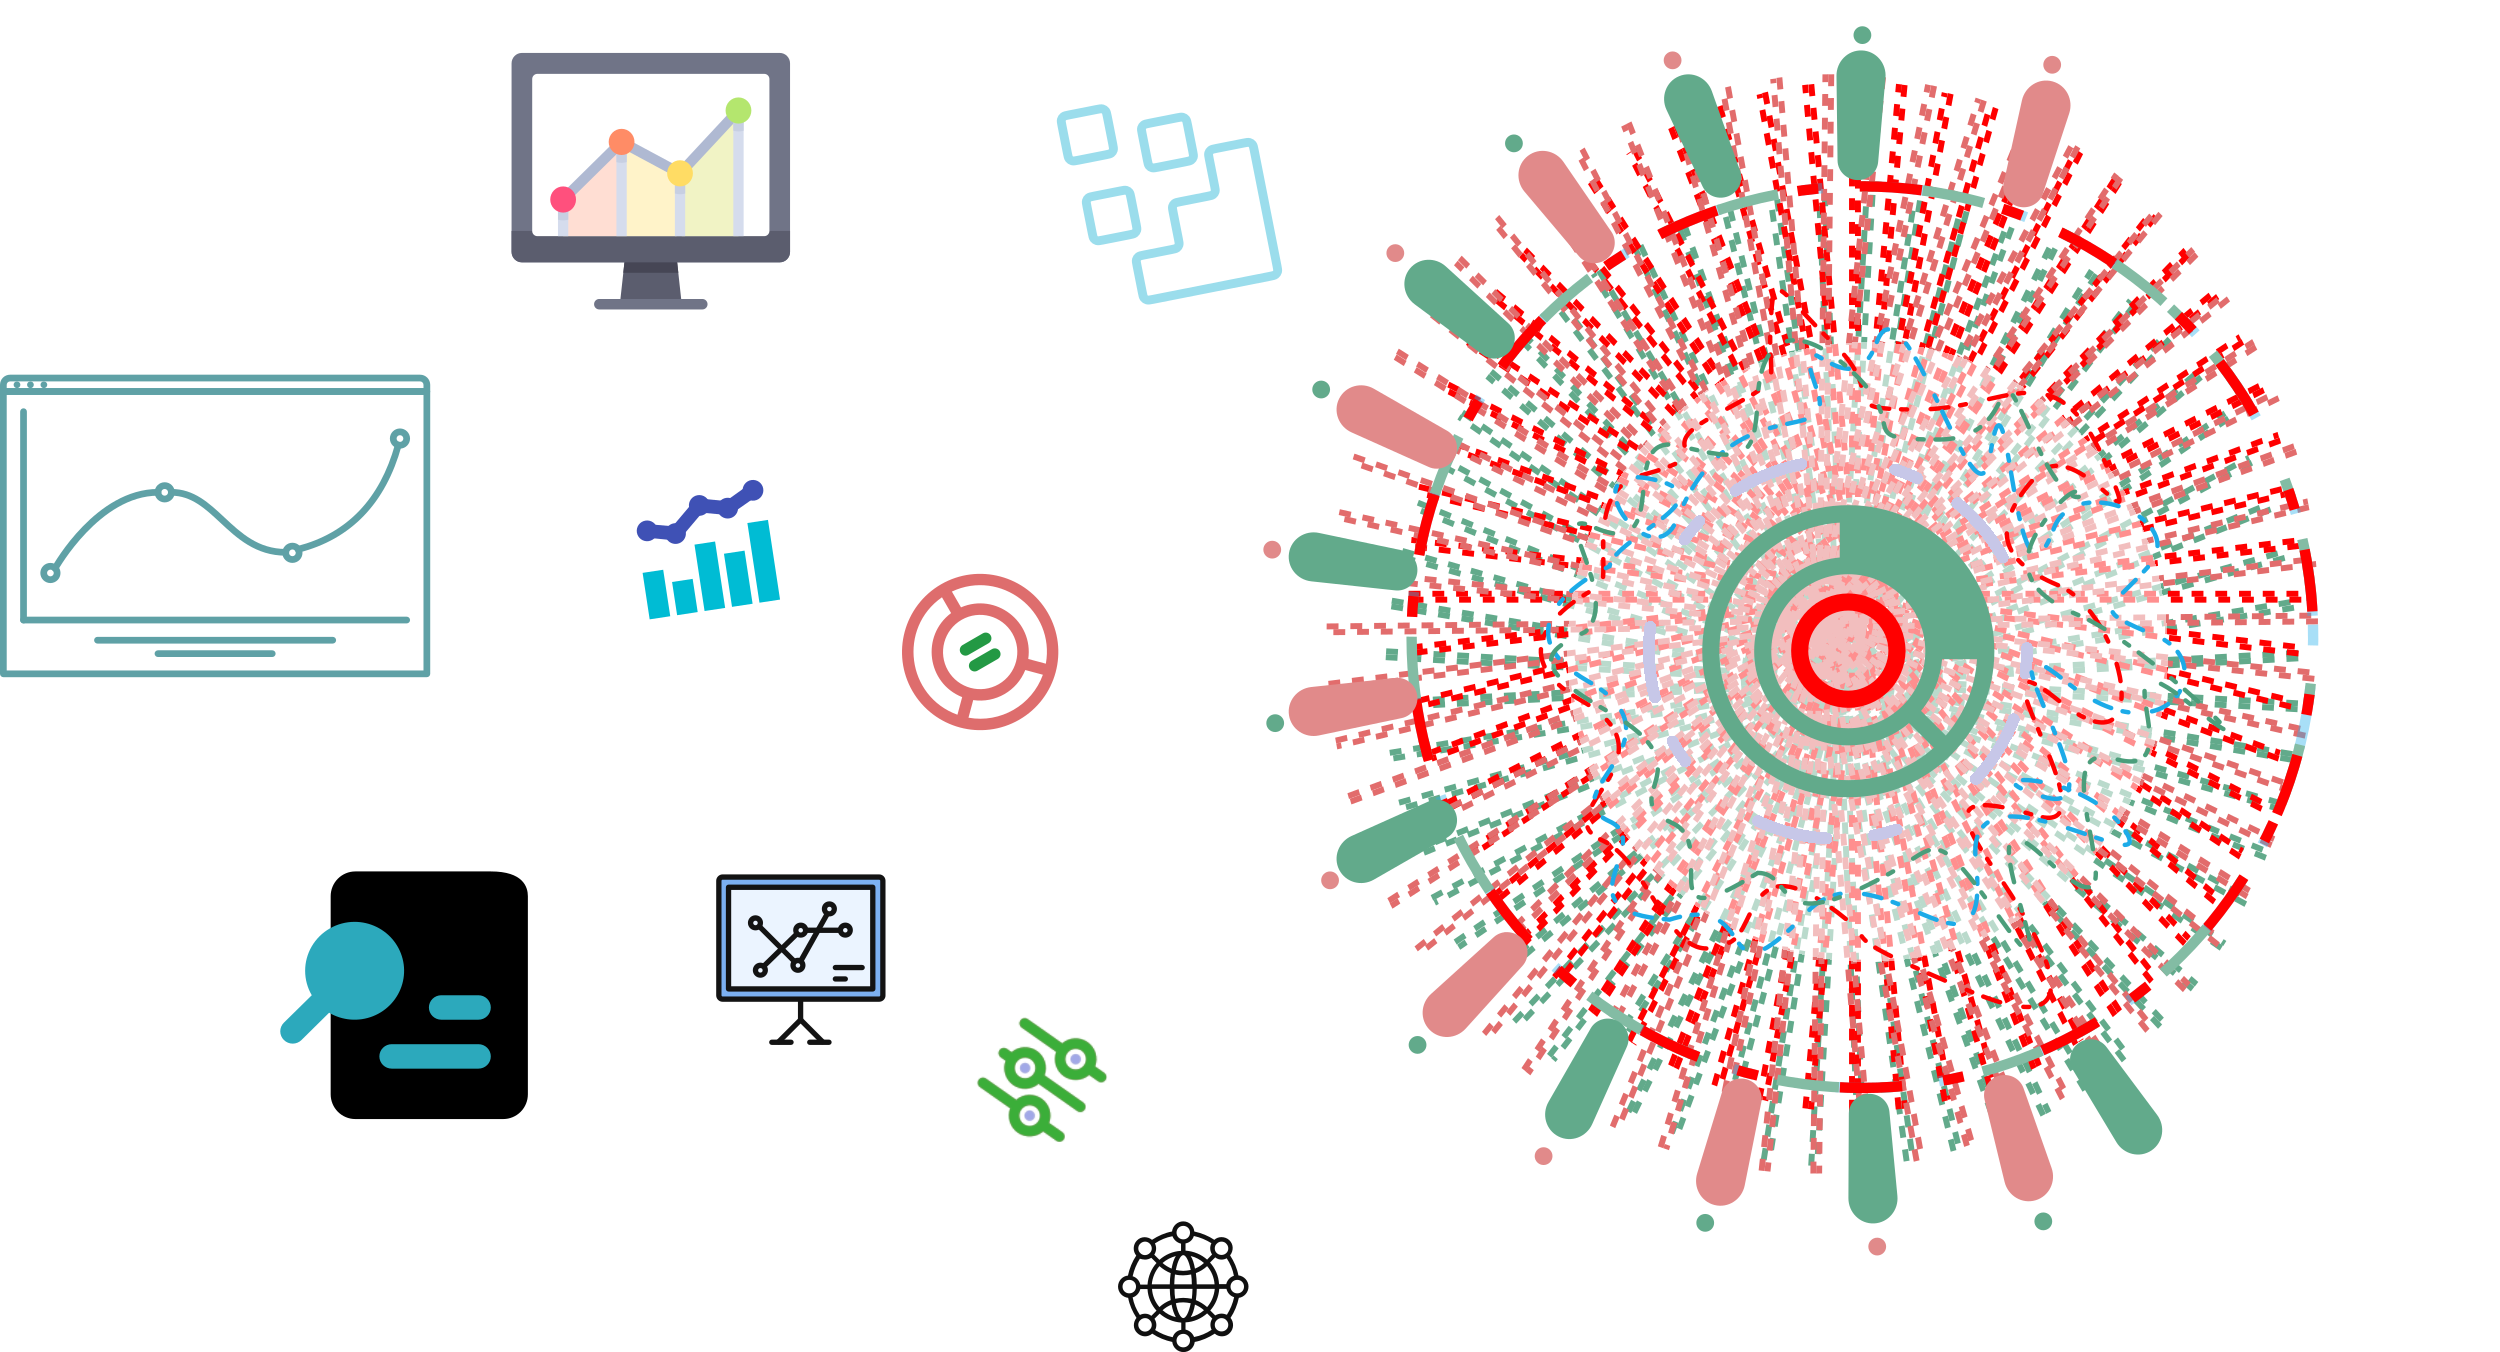 <svg width="1686" height="912" viewBox="0 0 1686 912" fill="none" xmlns="http://www.w3.org/2000/svg">
<path d="M842 867.692C842 863.747 838.966 860.561 835.172 860.105C834.262 855.25 832.29 850.85 829.559 846.602C831.986 843.568 831.986 839.168 829.103 836.436C827.738 835.071 825.766 834.312 823.793 834.312C821.972 834.312 820.303 834.919 818.938 836.133C814.841 833.402 810.29 831.581 805.434 830.519C805.131 826.726 801.945 823.692 798 823.692C794.055 823.692 790.869 826.726 790.414 830.519C785.559 831.43 781.159 833.402 776.91 836.133C773.876 833.705 769.476 833.705 766.745 836.588C764.014 839.319 763.862 843.871 766.29 846.754C763.559 850.85 761.738 855.402 760.676 860.257C757.034 860.561 754 863.747 754 867.692C754 871.636 757.034 874.823 760.828 875.278C761.738 880.133 763.71 884.533 766.441 888.781C764.014 891.816 764.014 896.216 766.897 898.947C768.414 900.464 770.386 901.223 772.207 901.223C773.876 901.223 775.697 900.616 777.062 899.402C781.159 902.133 785.71 903.954 790.566 905.016C791.021 908.809 794.207 911.843 798.152 911.843C802.097 911.843 805.283 908.809 805.738 905.016C810.593 904.105 814.993 902.133 819.241 899.402C820.607 900.616 822.276 901.223 824.097 901.223C826.069 901.223 828.041 900.464 829.407 898.947C832.138 896.216 832.29 891.664 829.862 888.781C832.593 884.685 834.414 880.133 835.476 875.278C838.966 874.823 842 871.636 842 867.692ZM823.793 885.899C822.276 885.899 820.91 886.354 819.545 887.112L816.207 883.774C819.697 879.83 821.821 874.823 822.276 869.209H827.131C827.738 871.94 829.71 874.064 832.29 874.823C831.379 879.071 829.71 883.016 827.434 886.657C826.221 886.202 825.007 885.899 823.793 885.899ZM799.517 896.671V891.816C805.131 891.512 810.138 889.236 814.083 885.747L817.572 889.236C816.055 891.512 815.903 894.395 817.117 896.823C813.476 899.25 809.531 900.919 805.283 901.678C804.372 899.25 802.248 897.278 799.517 896.671ZM790.869 901.83C786.621 900.919 782.676 899.25 779.034 896.974C780.248 894.547 780.097 891.664 778.579 889.388L782.069 885.899C786.014 889.388 791.021 891.512 796.634 891.968V896.823C793.752 897.278 791.628 899.25 790.869 901.83ZM768.717 886.809C766.29 883.168 764.621 879.223 763.862 874.974C766.441 874.216 768.414 871.94 769.021 869.361H773.876C774.179 874.974 776.455 879.981 779.945 883.926L776.455 887.416C774.179 885.595 771.145 885.595 768.717 886.809ZM772.207 849.485C773.724 849.485 775.09 849.03 776.455 848.271L779.945 851.761C776.455 855.705 774.331 860.712 773.876 866.326H769.021C768.414 863.595 766.441 861.471 763.862 860.712C764.772 856.464 766.441 852.519 768.717 848.878C769.931 849.181 770.993 849.485 772.207 849.485ZM796.483 838.712V843.568C790.869 843.871 785.862 846.147 781.917 849.636L778.428 846.147C779.945 843.871 780.097 840.988 778.883 838.561C782.524 836.133 786.469 834.464 790.717 833.705C791.628 836.133 793.752 838.105 796.483 838.712ZM805.131 833.554C809.379 834.464 813.324 836.133 816.966 838.409C815.752 840.836 815.903 843.719 817.421 845.995L814.083 849.485C810.138 845.995 805.131 843.871 799.517 843.416V838.561C802.248 838.105 804.372 836.133 805.131 833.554ZM827.283 848.574C829.71 852.216 831.379 856.161 832.138 860.409C829.559 861.168 827.586 863.443 826.979 866.023H822.124C821.821 860.409 819.545 855.402 816.055 851.457L819.545 847.968C820.91 849.03 822.276 849.485 823.793 849.485C825.007 849.485 826.221 849.181 827.283 848.574ZM798 888.933C796.331 888.933 794.207 885.292 792.993 878.919C794.662 878.464 796.331 878.312 798 878.312C799.669 878.312 801.338 878.616 803.007 878.919C801.793 885.292 799.669 888.933 798 888.933ZM798 875.278C796.179 875.278 794.207 875.581 792.538 875.885C792.234 873.912 792.083 871.636 792.083 869.209H804.221C804.221 871.636 803.917 873.912 803.766 875.885C801.793 875.581 799.821 875.278 798 875.278ZM791.931 866.174C791.931 863.747 792.234 861.471 792.386 859.499C794.207 859.954 796.028 860.105 797.848 860.105C799.669 860.105 801.641 859.802 803.31 859.499C803.614 861.471 803.766 863.747 803.766 866.174H791.931ZM798 857.071C796.331 857.071 794.662 856.768 792.993 856.464C794.207 850.092 796.331 846.45 798 846.45C799.669 846.45 801.793 850.092 803.007 856.464C801.338 856.768 799.669 857.071 798 857.071ZM803.007 847.057C806.345 847.816 809.379 849.485 811.959 851.761C810.138 853.43 808.166 854.643 805.89 855.554C805.283 852.216 804.372 849.181 803.007 847.057ZM790.11 855.554C787.986 854.643 785.862 853.43 784.041 851.761C786.621 849.485 789.655 847.968 792.993 847.057C791.628 849.181 790.717 852.216 790.11 855.554ZM781.917 853.885C784.193 855.857 786.772 857.526 789.503 858.588C789.2 861.016 788.897 863.595 788.897 866.174H776.759C777.214 861.471 779.034 857.223 781.917 853.885ZM788.897 869.209C788.897 871.788 789.2 874.368 789.503 876.795C786.772 877.857 784.193 879.374 781.917 881.499C779.034 878.161 777.214 873.912 776.91 869.209H788.897ZM790.11 879.83C790.717 883.168 791.779 886.202 792.993 888.326C789.655 887.568 786.621 885.899 784.041 883.623C785.862 881.954 787.834 880.74 790.11 879.83ZM805.89 879.83C808.014 880.74 810.138 881.954 811.959 883.623C809.379 885.899 806.345 887.416 803.007 888.326C804.372 886.202 805.283 883.168 805.89 879.83ZM814.083 881.499C811.807 879.526 809.228 877.857 806.497 876.795C806.8 874.368 807.103 871.788 807.103 869.209H819.241C818.786 873.912 816.966 878.161 814.083 881.499ZM807.103 866.174C807.103 863.595 806.8 861.016 806.497 858.588C809.228 857.526 811.807 856.009 814.083 853.885C816.966 857.223 818.786 861.471 819.09 866.174H807.103ZM838.966 867.692C838.966 870.271 836.993 872.243 834.414 872.243C831.834 872.243 829.862 870.271 829.862 867.692C829.862 865.112 831.834 863.14 834.414 863.14C836.993 863.14 838.966 865.112 838.966 867.692ZM826.979 838.712C827.89 839.623 828.345 840.685 828.345 841.899C828.345 843.112 827.89 844.326 826.979 845.085C825.31 846.754 822.276 846.754 820.607 845.085C819.697 844.326 819.241 843.112 819.241 841.899C819.241 840.685 819.697 839.471 820.607 838.712C821.517 837.802 822.579 837.347 823.793 837.347C825.007 837.347 826.221 837.802 826.979 838.712ZM798 826.726C800.579 826.726 802.552 828.699 802.552 831.278C802.552 833.857 800.579 835.83 798 835.83C795.421 835.83 793.448 833.857 793.448 831.278C793.448 828.699 795.421 826.726 798 826.726ZM769.021 838.712C769.931 837.802 771.145 837.347 772.207 837.347C773.421 837.347 774.483 837.802 775.393 838.712C777.214 840.533 777.214 843.416 775.393 845.085C773.572 846.905 770.69 846.905 769.021 845.085C767.2 843.416 767.2 840.381 769.021 838.712ZM757.034 867.692C757.034 865.112 759.007 863.14 761.586 863.14C764.166 863.14 766.138 865.112 766.138 867.692C766.138 870.271 764.166 872.243 761.586 872.243C759.007 872.243 757.034 870.271 757.034 867.692ZM769.021 896.671C767.2 894.85 767.2 891.968 769.021 890.299C770.841 888.478 773.724 888.478 775.393 890.299C777.214 892.119 777.214 895.002 775.393 896.671C773.724 898.492 770.69 898.492 769.021 896.671ZM798 908.657C795.421 908.657 793.448 906.685 793.448 904.105C793.448 901.526 795.421 899.554 798 899.554C800.579 899.554 802.552 901.526 802.552 904.105C802.552 906.685 800.579 908.657 798 908.657ZM826.979 896.671C825.31 898.34 822.276 898.34 820.607 896.671C819.697 895.912 819.241 894.699 819.241 893.485C819.241 892.271 819.697 891.057 820.607 890.299C821.517 889.388 822.579 888.933 823.793 888.933C825.007 888.933 826.221 889.388 826.979 890.299C827.89 891.209 828.345 892.271 828.345 893.485C828.345 894.699 827.89 895.912 826.979 896.671Z" fill="#101010"/>
<line y1="-2" x2="617.713" y2="-2" transform="matrix(0.961 0.276 -0.251 0.968 945.295 373.514)" stroke="#62AA8B" stroke-width="4" stroke-dasharray="8 8"/>
<line y1="-2" x2="619.866" y2="-2" transform="matrix(0.925 0.38 -0.346 0.938 955.514 340.88)" stroke="#62AA8B" stroke-width="4" stroke-dasharray="8 8"/>
<line y1="-2" x2="622.737" y2="-2" transform="matrix(0.878 0.479 -0.438 0.899 968.874 309.537)" stroke="#62AA8B" stroke-width="4" stroke-dasharray="8 8"/>
<line y1="-2" x2="626.189" y2="-2" transform="matrix(0.821 0.572 -0.526 0.851 985.228 279.83)" stroke="#62AA8B" stroke-width="4" stroke-dasharray="8 8"/>
<line y1="-2" x2="630.065" y2="-2" transform="matrix(0.755 0.656 -0.61 0.793 1004.4 252.083)" stroke="#62AA8B" stroke-width="4" stroke-dasharray="8 8"/>
<line y1="-2" x2="634.189" y2="-2" transform="matrix(0.681 0.732 -0.688 0.726 1026.17 226.6)" stroke="#62AA8B" stroke-width="4" stroke-dasharray="8 8"/>
<line y1="-2" x2="638.378" y2="-2" transform="matrix(0.601 0.799 -0.76 0.65 1050.31 203.661)" stroke="#62AA8B" stroke-width="4" stroke-dasharray="8 8"/>
<line y1="-2" x2="642.448" y2="-2" transform="matrix(0.516 0.857 -0.824 0.566 1076.55 183.517)" stroke="#62AA8B" stroke-width="4" stroke-dasharray="8 8"/>
<line y1="-2" x2="646.227" y2="-2" transform="matrix(0.426 0.905 -0.88 0.474 1104.61 166.389)" stroke="#62AA8B" stroke-width="4" stroke-dasharray="8 8"/>
<line y1="-2" x2="649.555" y2="-2" transform="matrix(0.332 0.943 -0.927 0.376 1134.17 152.464)" stroke="#62AA8B" stroke-width="4" stroke-dasharray="8 8"/>
<line y1="-2" x2="652.294" y2="-2" transform="matrix(0.237 0.972 -0.962 0.273 1164.92 141.894)" stroke="#62AA8B" stroke-width="4" stroke-dasharray="8 8"/>
<line y1="-2" x2="654.334" y2="-2" transform="matrix(0.14 0.99 -0.986 0.165 1196.51 134.797)" stroke="#62AA8B" stroke-width="4" stroke-dasharray="8 8"/>
<line y1="-2" x2="655.591" y2="-2" transform="matrix(0.041 0.999 -0.999 0.054 1228.6 131.249)" stroke="#62AA8B" stroke-width="4" stroke-dasharray="8 8"/>
<line x1="1262.84" y1="131.403" x2="1225.46" y2="786.354" stroke="#62AA8B" stroke-width="4" stroke-dasharray="8 8"/>
<line y1="-2" x2="655.591" y2="-2" transform="matrix(-0.155 0.988 -0.986 -0.168 1292.88 134.917)" stroke="#62AA8B" stroke-width="4" stroke-dasharray="8 8"/>
<line y1="-2" x2="654.334" y2="-2" transform="matrix(-0.251 0.968 -0.961 -0.276 1324.36 142.094)" stroke="#62AA8B" stroke-width="4" stroke-dasharray="8 8"/>
<line y1="-2" x2="652.294" y2="-2" transform="matrix(-0.346 0.938 -0.925 -0.38 1354.94 152.74)" stroke="#62AA8B" stroke-width="4" stroke-dasharray="8 8"/>
<line y1="-2" x2="649.555" y2="-2" transform="matrix(-0.438 0.899 -0.878 -0.479 1384.28 166.738)" stroke="#62AA8B" stroke-width="4" stroke-dasharray="8 8"/>
<line y1="-2" x2="646.227" y2="-2" transform="matrix(-0.526 0.851 -0.821 -0.572 1412.07 183.937)" stroke="#62AA8B" stroke-width="4" stroke-dasharray="8 8"/>
<line y1="-2" x2="642.448" y2="-2" transform="matrix(-0.61 0.793 -0.755 -0.656 1438 204.146)" stroke="#62AA8B" stroke-width="4" stroke-dasharray="8 8"/>
<line y1="-2" x2="638.378" y2="-2" transform="matrix(-0.688 0.726 -0.681 -0.732 1461.78 227.145)" stroke="#62AA8B" stroke-width="4" stroke-dasharray="8 8"/>
<line y1="-2" x2="634.189" y2="-2" transform="matrix(-0.76 0.65 -0.601 -0.799 1483.15 252.681)" stroke="#62AA8B" stroke-width="4" stroke-dasharray="8 8"/>
<line y1="-2" x2="630.065" y2="-2" transform="matrix(-0.824 0.566 -0.516 -0.857 1501.88 280.476)" stroke="#62AA8B" stroke-width="4" stroke-dasharray="8 8"/>
<line y1="-2" x2="626.189" y2="-2" transform="matrix(-0.88 0.474 -0.426 -0.905 1517.77 310.224)" stroke="#62AA8B" stroke-width="4" stroke-dasharray="8 8"/>
<line y1="-2" x2="622.737" y2="-2" transform="matrix(-0.927 0.376 -0.332 -0.943 1530.64 341.599)" stroke="#62AA8B" stroke-width="4" stroke-dasharray="8 8"/>
<line y1="-2" x2="619.866" y2="-2" transform="matrix(-0.962 0.273 -0.237 -0.972 1540.34 374.258)" stroke="#62AA8B" stroke-width="4" stroke-dasharray="8 8"/>
<line y1="-2" x2="617.713" y2="-2" transform="matrix(-0.986 0.165 -0.14 -0.99 1546.78 407.843)" stroke="#62AA8B" stroke-width="4" stroke-dasharray="8 8"/>
<line y1="-2" x2="616.378" y2="-2" transform="matrix(-0.999 0.054 -0.041 -0.999 1549.89 441.986)" stroke="#62AA8B" stroke-width="4" stroke-dasharray="8 8"/>
<line x1="1549.5" y1="478.309" x2="934.576" y2="443.213" stroke="#62AA8B" stroke-width="4" stroke-dasharray="8 8"/>
<line y1="-2" x2="616.378" y2="-2" transform="matrix(-0.986 -0.168 0.155 -0.988 1545.98 510.447)" stroke="#62AA8B" stroke-width="4" stroke-dasharray="8 8"/>
<line y1="-2" x2="617.713" y2="-2" transform="matrix(-0.961 -0.276 0.251 -0.968 1539.01 544.015)" stroke="#62AA8B" stroke-width="4" stroke-dasharray="8 8"/>
<line y1="-2" x2="619.866" y2="-2" transform="matrix(-0.925 -0.38 0.346 -0.938 1528.79 576.649)" stroke="#62AA8B" stroke-width="4" stroke-dasharray="8 8"/>
<line y1="-2" x2="622.737" y2="-2" transform="matrix(-0.878 -0.479 0.438 -0.899 1515.43 607.991)" stroke="#62AA8B" stroke-width="4" stroke-dasharray="8 8"/>
<line y1="-2" x2="626.189" y2="-2" transform="matrix(-0.821 -0.572 0.526 -0.851 1499.08 637.699)" stroke="#62AA8B" stroke-width="4" stroke-dasharray="8 8"/>
<line y1="-2" x2="630.065" y2="-2" transform="matrix(-0.755 -0.656 0.61 -0.793 1479.91 665.446)" stroke="#62AA8B" stroke-width="4" stroke-dasharray="8 8"/>
<line y1="-2" x2="634.189" y2="-2" transform="matrix(-0.681 -0.732 0.688 -0.726 1458.14 690.929)" stroke="#62AA8B" stroke-width="4" stroke-dasharray="8 8"/>
<line y1="-2" x2="638.378" y2="-2" transform="matrix(-0.601 -0.799 0.76 -0.65 1434 713.867)" stroke="#62AA8B" stroke-width="4" stroke-dasharray="8 8"/>
<line y1="-2" x2="642.448" y2="-2" transform="matrix(-0.516 -0.857 0.824 -0.566 1407.75 734.012)" stroke="#62AA8B" stroke-width="4" stroke-dasharray="8 8"/>
<line y1="-2" x2="646.227" y2="-2" transform="matrix(-0.426 -0.905 0.88 -0.474 1379.7 751.14)" stroke="#62AA8B" stroke-width="4" stroke-dasharray="8 8"/>
<line y1="-2" x2="649.555" y2="-2" transform="matrix(-0.332 -0.943 0.927 -0.376 1350.14 765.065)" stroke="#62AA8B" stroke-width="4" stroke-dasharray="8 8"/>
<line y1="-2" x2="652.294" y2="-2" transform="matrix(-0.237 -0.972 0.962 -0.273 1319.39 775.634)" stroke="#62AA8B" stroke-width="4" stroke-dasharray="8 8"/>
<line y1="-2" x2="654.334" y2="-2" transform="matrix(-0.14 -0.99 0.986 -0.165 1287.8 782.732)" stroke="#62AA8B" stroke-width="4" stroke-dasharray="8 8"/>
<line y1="-2" x2="655.591" y2="-2" transform="matrix(-0.041 -0.999 0.999 -0.054 1255.7 786.28)" stroke="#62AA8B" stroke-width="4" stroke-dasharray="8 8"/>
<line x1="1221.47" y1="786.125" x2="1258.85" y2="131.175" stroke="#62AA8B" stroke-width="4" stroke-dasharray="8 8"/>
<line y1="-2" x2="655.591" y2="-2" transform="matrix(0.155 -0.988 0.986 0.168 1191.43 782.611)" stroke="#62AA8B" stroke-width="4" stroke-dasharray="8 8"/>
<line y1="-2" x2="654.334" y2="-2" transform="matrix(0.251 -0.968 0.961 0.276 1159.95 775.435)" stroke="#62AA8B" stroke-width="4" stroke-dasharray="8 8"/>
<line y1="-2" x2="652.294" y2="-2" transform="matrix(0.346 -0.938 0.925 0.38 1129.37 764.789)" stroke="#62AA8B" stroke-width="4" stroke-dasharray="8 8"/>
<line y1="-2" x2="649.555" y2="-2" transform="matrix(0.438 -0.899 0.878 0.479 1100.02 750.79)" stroke="#62AA8B" stroke-width="4" stroke-dasharray="8 8"/>
<line y1="-2" x2="646.227" y2="-2" transform="matrix(0.526 -0.851 0.821 0.572 1072.24 733.592)" stroke="#62AA8B" stroke-width="4" stroke-dasharray="8 8"/>
<line y1="-2" x2="642.448" y2="-2" transform="matrix(0.61 -0.793 0.755 0.656 1046.31 713.383)" stroke="#62AA8B" stroke-width="4" stroke-dasharray="8 8"/>
<line y1="-2" x2="638.378" y2="-2" transform="matrix(0.688 -0.726 0.681 0.732 1022.53 690.384)" stroke="#62AA8B" stroke-width="4" stroke-dasharray="8 8"/>
<line y1="-2" x2="634.189" y2="-2" transform="matrix(0.76 -0.65 0.601 0.799 1001.16 664.847)" stroke="#62AA8B" stroke-width="4" stroke-dasharray="8 8"/>
<line y1="-2" x2="630.065" y2="-2" transform="matrix(0.824 -0.566 0.516 0.857 982.424 637.053)" stroke="#62AA8B" stroke-width="4" stroke-dasharray="8 8"/>
<line y1="-2" x2="626.189" y2="-2" transform="matrix(0.88 -0.474 0.426 0.905 966.537 607.305)" stroke="#62AA8B" stroke-width="4" stroke-dasharray="8 8"/>
<line y1="-2" x2="622.737" y2="-2" transform="matrix(0.927 -0.376 0.332 0.943 953.67 575.93)" stroke="#62AA8B" stroke-width="4" stroke-dasharray="8 8"/>
<line y1="-2" x2="619.866" y2="-2" transform="matrix(0.962 -0.273 0.237 0.972 943.963 543.271)" stroke="#62AA8B" stroke-width="4" stroke-dasharray="8 8"/>
<line y1="-2" x2="617.713" y2="-2" transform="matrix(0.986 -0.165 0.14 0.99 937.523 509.686)" stroke="#62AA8B" stroke-width="4" stroke-dasharray="8 8"/>
<line y1="-2" x2="616.378" y2="-2" transform="matrix(0.999 -0.054 0.041 0.999 934.421 475.543)" stroke="#62AA8B" stroke-width="4" stroke-dasharray="8 8"/>
<line x1="934.804" y1="439.22" x2="1549.73" y2="474.315" stroke="#62AA8B" stroke-width="4" stroke-dasharray="8 8"/>
<line y1="-2" x2="616.378" y2="-2" transform="matrix(0.986 0.168 -0.155 0.988 938.329 407.082)" stroke="#62AA8B" stroke-width="4" stroke-dasharray="8 8"/>
<line y1="-2" x2="606.291" y2="-2" transform="matrix(0.971 0.238 -0.181 0.983 956.578 330.232)" stroke="#FF0000" stroke-width="4" stroke-dasharray="8 8"/>
<line y1="-2" x2="611.44" y2="-2" transform="matrix(0.936 0.351 -0.271 0.963 964.732 295.123)" stroke="#FF0000" stroke-width="4" stroke-dasharray="8 8"/>
<line y1="-2" x2="618.262" y2="-2" transform="matrix(0.89 0.457 -0.36 0.933 976.023 261.188)" stroke="#FF0000" stroke-width="4" stroke-dasharray="8 8"/>
<line y1="-2" x2="626.412" y2="-2" transform="matrix(0.832 0.554 -0.448 0.894 990.327 228.802)" stroke="#FF0000" stroke-width="4" stroke-dasharray="8 8"/>
<line y1="-2" x2="635.49" y2="-2" transform="matrix(0.766 0.642 -0.533 0.846 1007.49 198.318)" stroke="#FF0000" stroke-width="4" stroke-dasharray="8 8"/>
<line y1="-2" x2="645.067" y2="-2" transform="matrix(0.694 0.72 -0.615 0.788 1027.31 170.07)" stroke="#FF0000" stroke-width="4" stroke-dasharray="8 8"/>
<line y1="-2" x2="654.714" y2="-2" transform="matrix(0.615 0.788 -0.694 0.72 1049.59 144.368)" stroke="#FF0000" stroke-width="4" stroke-dasharray="8 8"/>
<line y1="-2" x2="664.014" y2="-2" transform="matrix(0.533 0.846 -0.766 0.642 1074.08 121.493)" stroke="#FF0000" stroke-width="4" stroke-dasharray="8 8"/>
<line y1="-2" x2="672.584" y2="-2" transform="matrix(0.448 0.894 -0.832 0.554 1100.5 101.696)" stroke="#FF0000" stroke-width="4" stroke-dasharray="8 8"/>
<line y1="-2" x2="680.083" y2="-2" transform="matrix(0.36 0.933 -0.89 0.457 1128.57 85.194)" stroke="#FF0000" stroke-width="4" stroke-dasharray="8 8"/>
<line y1="-2" x2="686.224" y2="-2" transform="matrix(0.271 0.963 -0.936 0.351 1157.99 72.168)" stroke="#FF0000" stroke-width="4" stroke-dasharray="8 8"/>
<line y1="-2" x2="690.776" y2="-2" transform="matrix(0.181 0.983 -0.971 0.238 1188.42 62.761)" stroke="#FF0000" stroke-width="4" stroke-dasharray="8 8"/>
<line y1="-2" x2="693.575" y2="-2" transform="matrix(0.091 0.996 -0.993 0.12 1219.54 57.075)" stroke="#FF0000" stroke-width="4" stroke-dasharray="8 8"/>
<line x1="1253" y1="55.172" x2="1253" y2="749.692" stroke="#FF0000" stroke-width="4" stroke-dasharray="8 8"/>
<line y1="-2" x2="693.575" y2="-2" transform="matrix(-0.091 0.996 -0.993 -0.12 1282.46 57.075)" stroke="#FF0000" stroke-width="4" stroke-dasharray="8 8"/>
<line y1="-2" x2="690.776" y2="-2" transform="matrix(-0.181 0.983 -0.971 -0.238 1313.58 62.761)" stroke="#FF0000" stroke-width="4" stroke-dasharray="8 8"/>
<line y1="-2" x2="686.224" y2="-2" transform="matrix(-0.271 0.963 -0.936 -0.351 1344.01 72.168)" stroke="#FF0000" stroke-width="4" stroke-dasharray="8 8"/>
<line y1="-2" x2="680.083" y2="-2" transform="matrix(-0.36 0.933 -0.89 -0.457 1373.43 85.194)" stroke="#FF0000" stroke-width="4" stroke-dasharray="8 8"/>
<line y1="-2" x2="672.584" y2="-2" transform="matrix(-0.448 0.894 -0.832 -0.554 1401.5 101.696)" stroke="#FF0000" stroke-width="4" stroke-dasharray="8 8"/>
<line y1="-2" x2="664.014" y2="-2" transform="matrix(-0.533 0.846 -0.766 -0.642 1427.92 121.493)" stroke="#FF0000" stroke-width="4" stroke-dasharray="8 8"/>
<line y1="-2" x2="654.714" y2="-2" transform="matrix(-0.615 0.788 -0.694 -0.72 1452.41 144.368)" stroke="#FF0000" stroke-width="4" stroke-dasharray="8 8"/>
<line y1="-2" x2="645.067" y2="-2" transform="matrix(-0.694 0.72 -0.615 -0.788 1474.69 170.07)" stroke="#FF0000" stroke-width="4" stroke-dasharray="8 8"/>
<line y1="-2" x2="635.49" y2="-2" transform="matrix(-0.766 0.642 -0.533 -0.846 1494.51 198.318)" stroke="#FF0000" stroke-width="4" stroke-dasharray="8 8"/>
<line y1="-2" x2="626.412" y2="-2" transform="matrix(-0.832 0.554 -0.448 -0.894 1511.67 228.802)" stroke="#FF0000" stroke-width="4" stroke-dasharray="8 8"/>
<line y1="-2" x2="618.262" y2="-2" transform="matrix(-0.89 0.457 -0.36 -0.933 1525.98 261.189)" stroke="#FF0000" stroke-width="4" stroke-dasharray="8 8"/>
<line y1="-2" x2="611.44" y2="-2" transform="matrix(-0.936 0.351 -0.271 -0.963 1537.27 295.123)" stroke="#FF0000" stroke-width="4" stroke-dasharray="8 8"/>
<line y1="-2" x2="606.291" y2="-2" transform="matrix(-0.971 0.238 -0.181 -0.983 1545.42 330.233)" stroke="#FF0000" stroke-width="4" stroke-dasharray="8 8"/>
<line y1="-2" x2="603.088" y2="-2" transform="matrix(-0.993 0.12 -0.091 -0.996 1550.35 366.133)" stroke="#FF0000" stroke-width="4" stroke-dasharray="8 8"/>
<line x1="1552" y1="404.432" x2="950" y2="404.432" stroke="#FF0000" stroke-width="4" stroke-dasharray="8 8"/>
<line y1="-2" x2="603.088" y2="-2" transform="matrix(-0.993 -0.12 0.091 -0.996 1550.35 438.73)" stroke="#FF0000" stroke-width="4" stroke-dasharray="8 8"/>
<line y1="-2" x2="606.291" y2="-2" transform="matrix(-0.971 -0.238 0.181 -0.983 1545.42 474.631)" stroke="#FF0000" stroke-width="4" stroke-dasharray="8 8"/>
<line y1="-2" x2="611.44" y2="-2" transform="matrix(-0.936 -0.351 0.271 -0.963 1537.27 509.741)" stroke="#FF0000" stroke-width="4" stroke-dasharray="8 8"/>
<line y1="-2" x2="618.262" y2="-2" transform="matrix(-0.89 -0.457 0.36 -0.933 1525.98 543.675)" stroke="#FF0000" stroke-width="4" stroke-dasharray="8 8"/>
<line y1="-2" x2="626.412" y2="-2" transform="matrix(-0.832 -0.554 0.448 -0.894 1511.67 576.062)" stroke="#FF0000" stroke-width="4" stroke-dasharray="8 8"/>
<line y1="-2" x2="635.49" y2="-2" transform="matrix(-0.766 -0.642 0.533 -0.846 1494.51 606.546)" stroke="#FF0000" stroke-width="4" stroke-dasharray="8 8"/>
<line y1="-2" x2="645.067" y2="-2" transform="matrix(-0.694 -0.72 0.615 -0.788 1474.69 634.794)" stroke="#FF0000" stroke-width="4" stroke-dasharray="8 8"/>
<line y1="-2" x2="654.714" y2="-2" transform="matrix(-0.615 -0.788 0.694 -0.72 1452.41 660.496)" stroke="#FF0000" stroke-width="4" stroke-dasharray="8 8"/>
<line y1="-2" x2="664.014" y2="-2" transform="matrix(-0.533 -0.846 0.766 -0.642 1427.92 683.371)" stroke="#FF0000" stroke-width="4" stroke-dasharray="8 8"/>
<line y1="-2" x2="672.584" y2="-2" transform="matrix(-0.448 -0.894 0.832 -0.554 1401.5 703.167)" stroke="#FF0000" stroke-width="4" stroke-dasharray="8 8"/>
<line y1="-2" x2="680.083" y2="-2" transform="matrix(-0.36 -0.933 0.89 -0.457 1373.43 719.669)" stroke="#FF0000" stroke-width="4" stroke-dasharray="8 8"/>
<line y1="-2" x2="686.224" y2="-2" transform="matrix(-0.271 -0.963 0.936 -0.351 1344.01 732.695)" stroke="#FF0000" stroke-width="4" stroke-dasharray="8 8"/>
<line y1="-2" x2="690.776" y2="-2" transform="matrix(-0.181 -0.983 0.971 -0.238 1313.58 742.103)" stroke="#FF0000" stroke-width="4" stroke-dasharray="8 8"/>
<line y1="-2" x2="693.575" y2="-2" transform="matrix(-0.091 -0.996 0.993 -0.12 1282.46 747.789)" stroke="#FF0000" stroke-width="4" stroke-dasharray="8 8"/>
<line x1="1249" y1="749.691" x2="1249" y2="55.172" stroke="#FF0000" stroke-width="4" stroke-dasharray="8 8"/>
<line y1="-2" x2="693.575" y2="-2" transform="matrix(0.091 -0.996 0.993 0.12 1219.54 747.789)" stroke="#FF0000" stroke-width="4" stroke-dasharray="8 8"/>
<line y1="-2" x2="690.776" y2="-2" transform="matrix(0.181 -0.983 0.971 0.238 1188.42 742.103)" stroke="#FF0000" stroke-width="4" stroke-dasharray="8 8"/>
<line y1="-2" x2="686.224" y2="-2" transform="matrix(0.271 -0.963 0.936 0.351 1157.99 732.695)" stroke="#FF0000" stroke-width="4" stroke-dasharray="8 8"/>
<line y1="-2" x2="680.083" y2="-2" transform="matrix(0.36 -0.933 0.89 0.457 1128.57 719.669)" stroke="#FF0000" stroke-width="4" stroke-dasharray="8 8"/>
<line y1="-2" x2="672.584" y2="-2" transform="matrix(0.448 -0.894 0.832 0.554 1100.5 703.168)" stroke="#FF0000" stroke-width="4" stroke-dasharray="8 8"/>
<line y1="-2" x2="664.014" y2="-2" transform="matrix(0.533 -0.846 0.766 0.642 1074.08 683.371)" stroke="#FF0000" stroke-width="4" stroke-dasharray="8 8"/>
<line y1="-2" x2="654.714" y2="-2" transform="matrix(0.615 -0.788 0.694 0.72 1049.59 660.496)" stroke="#FF0000" stroke-width="4" stroke-dasharray="8 8"/>
<line y1="-2" x2="645.067" y2="-2" transform="matrix(0.694 -0.72 0.615 0.788 1027.31 634.794)" stroke="#FF0000" stroke-width="4" stroke-dasharray="8 8"/>
<line y1="-2" x2="635.49" y2="-2" transform="matrix(0.766 -0.642 0.533 0.846 1007.49 606.546)" stroke="#FF0000" stroke-width="4" stroke-dasharray="8 8"/>
<line y1="-2" x2="626.412" y2="-2" transform="matrix(0.832 -0.554 0.448 0.894 990.326 576.062)" stroke="#FF0000" stroke-width="4" stroke-dasharray="8 8"/>
<line y1="-2" x2="618.262" y2="-2" transform="matrix(0.89 -0.457 0.36 0.933 976.023 543.675)" stroke="#FF0000" stroke-width="4" stroke-dasharray="8 8"/>
<line y1="-2" x2="611.44" y2="-2" transform="matrix(0.936 -0.351 0.271 0.963 964.732 509.741)" stroke="#FF0000" stroke-width="4" stroke-dasharray="8 8"/>
<line y1="-2" x2="606.291" y2="-2" transform="matrix(0.971 -0.238 0.181 0.983 956.578 474.631)" stroke="#FF0000" stroke-width="4" stroke-dasharray="8 8"/>
<line y1="-2" x2="603.088" y2="-2" transform="matrix(0.993 -0.12 0.091 0.996 951.649 438.73)" stroke="#FF0000" stroke-width="4" stroke-dasharray="8 8"/>
<line x1="950" y1="400.432" x2="1552" y2="400.432" stroke="#FF0000" stroke-width="4" stroke-dasharray="8 8"/>
<line y1="-2" x2="603.088" y2="-2" transform="matrix(0.993 0.12 -0.091 0.996 951.65 366.133)" stroke="#FF0000" stroke-width="4" stroke-dasharray="8 8"/>
<line y1="-2" x2="671.143" y2="-2" transform="matrix(0.944 0.331 -0.29 0.957 912.275 309.759)" stroke="#E26C6C" stroke-width="4" stroke-dasharray="8 8"/>
<line y1="-2" x2="675.209" y2="-2" transform="matrix(0.9 0.436 -0.38 0.925 925.208 273.403)" stroke="#E26C6C" stroke-width="4" stroke-dasharray="8 8"/>
<line y1="-2" x2="680.613" y2="-2" transform="matrix(0.845 0.535 -0.467 0.884 941.47 238.662)" stroke="#E26C6C" stroke-width="4" stroke-dasharray="8 8"/>
<line y1="-2" x2="687.089" y2="-2" transform="matrix(0.78 0.625 -0.552 0.834 960.881 205.915)" stroke="#E26C6C" stroke-width="4" stroke-dasharray="8 8"/>
<line y1="-2" x2="694.329" y2="-2" transform="matrix(0.708 0.706 -0.632 0.775 983.229 175.523)" stroke="#E26C6C" stroke-width="4" stroke-dasharray="8 8"/>
<line y1="-2" x2="701.999" y2="-2" transform="matrix(0.629 0.778 -0.708 0.707 1008.27 147.817)" stroke="#E26C6C" stroke-width="4" stroke-dasharray="8 8"/>
<line y1="-2" x2="709.754" y2="-2" transform="matrix(0.544 0.839 -0.777 0.629 1035.73 123.102)" stroke="#E26C6C" stroke-width="4" stroke-dasharray="8 8"/>
<line y1="-2" x2="717.259" y2="-2" transform="matrix(0.456 0.89 -0.84 0.543 1065.3 101.648)" stroke="#E26C6C" stroke-width="4" stroke-dasharray="8 8"/>
<line y1="-2" x2="724.198" y2="-2" transform="matrix(0.365 0.931 -0.894 0.449 1096.67 83.69)" stroke="#E26C6C" stroke-width="4" stroke-dasharray="8 8"/>
<line y1="-2" x2="730.288" y2="-2" transform="matrix(0.272 0.962 -0.938 0.347 1129.49 69.425)" stroke="#E26C6C" stroke-width="4" stroke-dasharray="8 8"/>
<line y1="-2" x2="735.287" y2="-2" transform="matrix(0.178 0.984 -0.971 0.239 1163.4 59.009)" stroke="#E26C6C" stroke-width="4" stroke-dasharray="8 8"/>
<line y1="-2" x2="739" y2="-2" transform="matrix(0.084 0.996 -0.992 0.126 1198.02 52.557)" stroke="#E26C6C" stroke-width="4" stroke-dasharray="8 8"/>
<line y1="-2" x2="741.285" y2="-2" transform="matrix(-0.011 1 -1 0.011 1232.99 50.139)" stroke="#E26C6C" stroke-width="4" stroke-dasharray="8 8"/>
<line x1="1269.9" y1="51.992" x2="1191.99" y2="789.948" stroke="#E26C6C" stroke-width="4" stroke-dasharray="8 8"/>
<line y1="-2" x2="741.285" y2="-2" transform="matrix(-0.198 0.98 -0.976 -0.22 1302.4 57.467)" stroke="#E26C6C" stroke-width="4" stroke-dasharray="8 8"/>
<line y1="-2" x2="739" y2="-2" transform="matrix(-0.29 0.957 -0.944 -0.331 1336.09 67.133)" stroke="#E26C6C" stroke-width="4" stroke-dasharray="8 8"/>
<line y1="-2" x2="735.287" y2="-2" transform="matrix(-0.38 0.925 -0.9 -0.436 1368.61 80.673)" stroke="#E26C6C" stroke-width="4" stroke-dasharray="8 8"/>
<line y1="-2" x2="730.288" y2="-2" transform="matrix(-0.467 0.884 -0.845 -0.535 1399.59 97.939)" stroke="#E26C6C" stroke-width="4" stroke-dasharray="8 8"/>
<line y1="-2" x2="724.198" y2="-2" transform="matrix(-0.552 0.834 -0.78 -0.625 1428.71 118.741)" stroke="#E26C6C" stroke-width="4" stroke-dasharray="8 8"/>
<line y1="-2" x2="717.259" y2="-2" transform="matrix(-0.632 0.775 -0.708 -0.706 1455.63 142.853)" stroke="#E26C6C" stroke-width="4" stroke-dasharray="8 8"/>
<line y1="-2" x2="709.754" y2="-2" transform="matrix(-0.708 0.707 -0.629 -0.778 1480.08 170.01)" stroke="#E26C6C" stroke-width="4" stroke-dasharray="8 8"/>
<line y1="-2" x2="701.999" y2="-2" transform="matrix(-0.777 0.629 -0.544 -0.839 1501.77 199.914)" stroke="#E26C6C" stroke-width="4" stroke-dasharray="8 8"/>
<line y1="-2" x2="694.329" y2="-2" transform="matrix(-0.84 0.543 -0.456 -0.89 1520.47 232.237)" stroke="#E26C6C" stroke-width="4" stroke-dasharray="8 8"/>
<line y1="-2" x2="687.089" y2="-2" transform="matrix(-0.894 0.449 -0.365 -0.931 1535.98 266.627)" stroke="#E26C6C" stroke-width="4" stroke-dasharray="8 8"/>
<line y1="-2" x2="680.613" y2="-2" transform="matrix(-0.938 0.347 -0.272 -0.962 1548.13 302.704)" stroke="#E26C6C" stroke-width="4" stroke-dasharray="8 8"/>
<line y1="-2" x2="675.209" y2="-2" transform="matrix(-0.971 0.239 -0.178 -0.984 1556.78 340.076)" stroke="#E26C6C" stroke-width="4" stroke-dasharray="8 8"/>
<line y1="-2" x2="671.143" y2="-2" transform="matrix(-0.992 0.126 -0.084 -0.996 1561.83 378.331)" stroke="#E26C6C" stroke-width="4" stroke-dasharray="8 8"/>
<line y1="-2" x2="668.618" y2="-2" transform="matrix(-1 0.011 0.011 -1 1563.24 417.051)" stroke="#E26C6C" stroke-width="4" stroke-dasharray="8 8"/>
<line x1="1560.78" y1="457.801" x2="896.71" y2="387.697" stroke="#E26C6C" stroke-width="4" stroke-dasharray="8 8"/>
<line y1="-2" x2="668.618" y2="-2" transform="matrix(-0.976 -0.22 0.198 -0.98 1555.1 494.188)" stroke="#E26C6C" stroke-width="4" stroke-dasharray="8 8"/>
<line y1="-2" x2="671.143" y2="-2" transform="matrix(-0.944 -0.331 0.29 -0.957 1545.64 531.761)" stroke="#E26C6C" stroke-width="4" stroke-dasharray="8 8"/>
<line y1="-2" x2="675.209" y2="-2" transform="matrix(-0.9 -0.436 0.38 -0.925 1532.7 568.117)" stroke="#E26C6C" stroke-width="4" stroke-dasharray="8 8"/>
<line y1="-2" x2="680.613" y2="-2" transform="matrix(-0.845 -0.535 0.467 -0.884 1516.44 602.858)" stroke="#E26C6C" stroke-width="4" stroke-dasharray="8 8"/>
<line y1="-2" x2="687.089" y2="-2" transform="matrix(-0.78 -0.625 0.552 -0.834 1497.03 635.605)" stroke="#E26C6C" stroke-width="4" stroke-dasharray="8 8"/>
<line y1="-2" x2="694.329" y2="-2" transform="matrix(-0.708 -0.706 0.632 -0.775 1474.68 665.997)" stroke="#E26C6C" stroke-width="4" stroke-dasharray="8 8"/>
<line y1="-2" x2="701.999" y2="-2" transform="matrix(-0.629 -0.778 0.708 -0.707 1449.64 693.703)" stroke="#E26C6C" stroke-width="4" stroke-dasharray="8 8"/>
<line y1="-2" x2="709.754" y2="-2" transform="matrix(-0.544 -0.839 0.777 -0.629 1422.18 718.418)" stroke="#E26C6C" stroke-width="4" stroke-dasharray="8 8"/>
<line y1="-2" x2="717.259" y2="-2" transform="matrix(-0.456 -0.89 0.84 -0.543 1392.61 739.872)" stroke="#E26C6C" stroke-width="4" stroke-dasharray="8 8"/>
<line y1="-2" x2="724.198" y2="-2" transform="matrix(-0.365 -0.931 0.894 -0.449 1361.24 757.83)" stroke="#E26C6C" stroke-width="4" stroke-dasharray="8 8"/>
<line y1="-2" x2="730.288" y2="-2" transform="matrix(-0.272 -0.962 0.938 -0.347 1328.42 772.095)" stroke="#E26C6C" stroke-width="4" stroke-dasharray="8 8"/>
<line y1="-2" x2="735.286" y2="-2" transform="matrix(-0.178 -0.984 0.971 -0.239 1294.52 782.51)" stroke="#E26C6C" stroke-width="4" stroke-dasharray="8 8"/>
<line y1="-2" x2="739" y2="-2" transform="matrix(-0.084 -0.996 0.992 -0.126 1259.89 788.963)" stroke="#E26C6C" stroke-width="4" stroke-dasharray="8 8"/>
<line y1="-2" x2="741.285" y2="-2" transform="matrix(0.011 -1 1 -0.011 1224.92 791.381)" stroke="#E26C6C" stroke-width="4" stroke-dasharray="8 8"/>
<line x1="1188.02" y1="789.528" x2="1265.92" y2="51.572" stroke="#E26C6C" stroke-width="4" stroke-dasharray="8 8"/>
<line y1="-2" x2="741.285" y2="-2" transform="matrix(0.198 -0.98 0.976 0.22 1155.51 784.053)" stroke="#E26C6C" stroke-width="4" stroke-dasharray="8 8"/>
<line y1="-2" x2="739" y2="-2" transform="matrix(0.29 -0.957 0.944 0.331 1121.82 774.387)" stroke="#E26C6C" stroke-width="4" stroke-dasharray="8 8"/>
<line y1="-2" x2="735.287" y2="-2" transform="matrix(0.38 -0.925 0.9 0.436 1089.31 760.847)" stroke="#E26C6C" stroke-width="4" stroke-dasharray="8 8"/>
<line y1="-2" x2="730.288" y2="-2" transform="matrix(0.467 -0.884 0.845 0.535 1058.32 743.581)" stroke="#E26C6C" stroke-width="4" stroke-dasharray="8 8"/>
<line y1="-2" x2="724.198" y2="-2" transform="matrix(0.552 -0.834 0.78 0.625 1029.2 722.779)" stroke="#E26C6C" stroke-width="4" stroke-dasharray="8 8"/>
<line y1="-2" x2="717.259" y2="-2" transform="matrix(0.632 -0.775 0.708 0.706 1002.28 698.667)" stroke="#E26C6C" stroke-width="4" stroke-dasharray="8 8"/>
<line y1="-2" x2="709.754" y2="-2" transform="matrix(0.708 -0.707 0.629 0.778 977.834 671.51)" stroke="#E26C6C" stroke-width="4" stroke-dasharray="8 8"/>
<line y1="-2" x2="701.999" y2="-2" transform="matrix(0.777 -0.629 0.544 0.839 956.141 641.606)" stroke="#E26C6C" stroke-width="4" stroke-dasharray="8 8"/>
<line y1="-2" x2="694.329" y2="-2" transform="matrix(0.84 -0.543 0.456 0.89 937.438 609.282)" stroke="#E26C6C" stroke-width="4" stroke-dasharray="8 8"/>
<line y1="-2" x2="687.089" y2="-2" transform="matrix(0.894 -0.449 0.365 0.931 921.929 574.893)" stroke="#E26C6C" stroke-width="4" stroke-dasharray="8 8"/>
<line y1="-2" x2="680.613" y2="-2" transform="matrix(0.938 -0.347 0.272 0.962 909.783 538.816)" stroke="#E26C6C" stroke-width="4" stroke-dasharray="8 8"/>
<line y1="-2" x2="675.209" y2="-2" transform="matrix(0.971 -0.239 0.178 0.984 901.134 501.444)" stroke="#E26C6C" stroke-width="4" stroke-dasharray="8 8"/>
<line y1="-2" x2="671.143" y2="-2" transform="matrix(0.992 -0.126 0.084 0.996 896.077 463.189)" stroke="#E26C6C" stroke-width="4" stroke-dasharray="8 8"/>
<line y1="-2" x2="668.618" y2="-2" transform="matrix(1 -0.011 -0.011 1 894.667 424.469)" stroke="#E26C6C" stroke-width="4" stroke-dasharray="8 8"/>
<line x1="897.13" y1="383.719" x2="1561.2" y2="453.823" stroke="#E26C6C" stroke-width="4" stroke-dasharray="8 8"/>
<line y1="-2" x2="668.618" y2="-2" transform="matrix(0.976 0.22 -0.198 0.98 902.811 347.332)" stroke="#E26C6C" stroke-width="4" stroke-dasharray="8 8"/>
<g filter="url(#filter0_bd_3_15086)">
<ellipse cx="1259.5" cy="435.692" rx="202.5" ry="209" fill="white" fill-opacity="0.56" shape-rendering="crispEdges"/>
</g>
<circle cx="1256" cy="429.692" r="304" transform="rotate(-1.585 1256 429.692)" stroke="#2AB0EA" stroke-opacity="0.41" stroke-width="7" stroke-dasharray="14 28 42 56"/>
<circle cx="1256" cy="429.692" r="304" transform="rotate(-46.871 1256 429.692)" stroke="#83BCA4" stroke-width="7" stroke-dasharray="14 28 42 56"/>
<circle cx="1256" cy="429.692" r="304" transform="rotate(24.255 1256 429.692)" stroke="#FF0000" stroke-width="7" stroke-dasharray="14 28 42 56"/>
<path d="M1454.75 751.857C1460.5 759.561 1458.94 770.506 1450.96 775.866V775.866C1442.98 781.226 1432.26 778.53 1427.3 770.293L1397.9 721.419C1394.18 715.241 1396.19 707.247 1402.18 703.228V703.228C1408.16 699.208 1416.33 700.367 1420.64 706.145L1454.75 751.857Z" fill="#62AA8B"/>
<path d="M1383.59 787.68C1386.78 796.749 1382.02 806.73 1372.8 809.464V809.464C1363.59 812.198 1354.16 806.425 1351.89 797.085L1338.4 741.661C1336.7 734.656 1341.01 727.627 1347.92 725.577V725.577C1354.83 723.526 1362.28 727.068 1364.67 733.87L1383.59 787.68Z" fill="#E18A8A"/>
<path d="M1176.64 799.419C1174.76 808.846 1165.57 815.004 1156.25 812.654V812.654C1146.93 810.304 1141.77 800.529 1144.58 791.336L1161.25 736.788C1163.36 729.894 1170.65 726.046 1177.64 727.809V727.809C1184.63 729.571 1189.23 736.415 1187.82 743.485L1176.64 799.419Z" fill="#E18A8A"/>
<path d="M1073.81 758.051C1069.87 766.823 1059.55 770.784 1050.99 766.42V766.42C1042.42 762.056 1039.56 751.377 1044.35 743.039L1072.74 693.566C1076.32 687.313 1084.29 685.184 1090.71 688.457V688.457C1097.14 691.73 1100.09 699.425 1097.15 706.004L1073.81 758.051Z" fill="#62AA8B"/>
<path d="M988.486 693.673C982.034 700.8 970.994 701.378 964.196 694.581V694.581C957.399 687.783 957.977 676.743 965.104 670.291L1007.39 632.013C1012.74 627.175 1020.97 627.611 1026.07 632.709V632.709C1031.17 637.807 1031.6 646.04 1026.76 651.385L988.486 693.673Z" fill="#E18A8A"/>
<path d="M926.529 593.231C918.191 598.016 907.512 595.154 903.148 586.588V586.588C898.784 578.023 902.745 567.701 911.517 563.768L963.564 540.431C970.143 537.481 977.838 540.44 981.111 546.864V546.864C984.384 553.288 982.255 561.253 976.002 564.841L926.529 593.231Z" fill="#62AA8B"/>
<path d="M889.493 495.986C880.085 497.96 870.813 491.938 869.309 482.444V482.444C867.805 472.949 874.763 464.357 884.32 463.327L941.032 457.215C948.2 456.443 954.604 461.635 955.732 468.756V468.756C956.86 475.877 952.374 482.793 945.317 484.274L889.493 495.986Z" fill="#E18A8A"/>
<path d="M884.32 392.057C874.763 391.027 867.805 382.434 869.309 372.94V372.94C870.813 363.445 880.085 357.423 889.493 359.397L945.317 371.11C952.374 372.59 956.86 379.507 955.732 386.628V386.628C954.604 393.749 948.2 398.94 941.032 398.168L884.32 392.057Z" fill="#62AA8B"/>
<path d="M911.517 291.615C902.745 287.682 898.784 277.36 903.148 268.795V268.795C907.512 260.23 918.191 257.368 926.529 262.152L976.002 290.542C982.255 294.131 984.384 302.095 981.111 308.519V308.519C977.838 314.943 970.143 317.902 963.564 314.952L911.517 291.615Z" fill="#E18A8A"/>
<path d="M954.08 205.231C946.362 199.501 944.717 188.568 950.824 181.144V181.144C956.931 173.72 967.975 173.226 975.087 179.694L1017.28 218.076C1022.61 222.927 1022.98 231.163 1018.4 236.731V236.731C1013.82 242.299 1005.67 243.531 999.877 239.233L954.08 205.231Z" fill="#62AA8B"/>
<path d="M1028.13 129.272C1021.93 121.926 1022.83 110.907 1030.48 105.08V105.08C1038.12 99.253 1048.99 101.303 1054.43 109.229L1086.7 156.259C1090.78 162.203 1089.25 170.304 1083.51 174.674V174.674C1077.78 179.044 1069.56 178.375 1064.91 172.865L1028.13 129.272Z" fill="#E18A8A"/>
<path d="M1123.92 74.128C1119.82 65.431 1123.54 55.018 1132.43 51.36V51.36C1141.32 47.703 1151.28 52.485 1154.5 61.546L1173.55 115.309C1175.96 122.105 1172.39 129.535 1165.72 132.279V132.279C1159.05 135.022 1151.29 132.256 1148.21 125.733L1123.92 74.128Z" fill="#62AA8B"/>
<path d="M1363.59 67.719C1365.67 58.333 1374.97 52.364 1384.24 54.904V54.904C1393.51 57.445 1398.48 67.323 1395.48 76.457L1377.69 130.652C1375.44 137.502 1368.07 141.199 1361.12 139.294V139.294C1354.17 137.389 1349.71 130.452 1351.27 123.413L1363.59 67.719Z" fill="#E18A8A"/>
<path d="M1238.53 51.207C1238.41 41.594 1246.1 33.659 1255.71 34.017V34.017C1265.32 34.374 1272.4 42.859 1271.57 52.436L1266.62 109.261C1265.99 116.443 1259.66 121.724 1252.46 121.456V121.456C1245.25 121.188 1239.33 115.451 1239.24 108.242L1238.53 51.207Z" fill="#62AA8B"/>
<path d="M1279.61 806.54C1280.52 816.11 1273.49 824.65 1263.89 825.081V825.081C1254.29 825.512 1246.53 817.637 1246.57 808.024L1246.85 750.984C1246.89 743.775 1252.76 737.993 1259.96 737.669V737.669C1267.17 737.346 1273.54 742.578 1274.22 749.756L1279.61 806.54Z" fill="#62AA8B"/>
<circle cx="891" cy="262.692" r="6" fill="#62AA8B"/>
<circle cx="941" cy="170.692" r="6" fill="#E18A8A"/>
<circle cx="1021" cy="96.692" r="6" fill="#62AA8B"/>
<circle cx="1128" cy="40.692" r="6" fill="#E18A8A"/>
<circle cx="1256" cy="23.692" r="6" fill="#62AA8B"/>
<circle cx="1384" cy="43.692" r="6" fill="#E18A8A"/>
<circle cx="858" cy="370.692" r="6" fill="#E18A8A"/>
<circle cx="860" cy="487.692" r="6" fill="#62AA8B"/>
<circle cx="897" cy="593.692" r="6" fill="#E18A8A"/>
<circle cx="956" cy="704.692" r="6" fill="#62AA8B"/>
<circle cx="1041" cy="779.692" r="6" fill="#E18A8A"/>
<circle cx="1150" cy="824.692" r="6" fill="#62AA8B"/>
<circle cx="1266" cy="840.692" r="6" fill="#E18A8A"/>
<circle cx="1378" cy="823.692" r="6" fill="#62AA8B"/>
<g clip-path="url(#clip0_3_15086)">
<path d="M634.663 394.055C609.484 408.593 600.827 440.904 615.364 466.083C629.89 491.243 662.203 499.925 687.391 485.382C712.49 470.892 721.273 438.613 706.691 413.355C692.154 388.176 659.842 379.519 634.663 394.055ZM682.726 427.191C689.634 439.156 685.52 454.51 673.555 461.418C661.591 468.326 646.236 464.212 639.328 452.247C632.42 440.282 636.534 424.928 648.499 418.02C660.464 411.112 675.818 415.226 682.726 427.191ZM635.264 402.812L641.414 413.464C620.988 428.7 625.1 460.676 648.88 470.142L645.699 482.016C611.395 469.615 605.5 423.557 635.264 402.812ZM653.152 484.013L656.334 472.139C671.33 474.326 685.844 465.95 691.45 451.865L703.324 455.046C695.879 475.643 674.738 487.868 653.152 484.013ZM705.321 447.593L693.447 444.412C697.139 419.09 671.512 399.531 648.096 409.606L641.946 398.954C674.85 383.524 711.724 411.745 705.321 447.593Z" fill="#DE6D6D"/>
<path d="M653.069 441.669L666.695 433.802C668.54 432.736 669.172 430.377 668.107 428.531C667.042 426.686 664.682 426.054 662.837 427.119L649.211 434.986C647.365 436.051 646.733 438.411 647.799 440.256C648.864 442.102 651.224 442.734 653.069 441.669Z" fill="#239944"/>
<path d="M659.218 452.319L672.844 444.452C674.689 443.386 675.321 441.027 674.256 439.181C673.191 437.336 670.831 436.704 668.986 437.769L655.36 445.636C653.514 446.701 652.882 449.061 653.947 450.906C655.013 452.752 657.373 453.384 659.218 452.319Z" fill="#239944"/>
</g>
<path d="M723.432 717.164C721.85 716.053 721.469 713.87 722.58 712.288C723.691 710.706 725.874 710.325 727.455 711.436C729.037 712.547 729.419 714.73 728.308 716.312C727.197 717.893 725.014 718.275 723.432 717.164ZM689.302 723.131C687.72 722.02 687.338 719.837 688.449 718.255C689.56 716.673 691.743 716.292 693.325 717.403C694.907 718.514 695.288 720.697 694.177 722.279C693.066 723.86 690.883 724.242 689.302 723.131ZM692.404 755.25C690.823 754.139 690.441 751.956 691.552 750.374C692.663 748.792 694.846 748.411 696.428 749.522C698.01 750.633 698.391 752.816 697.28 754.397C696.169 755.979 693.986 756.361 692.404 755.25Z" fill="#D8D8D8"/>
<mask id="mask0_3_15086" style="mask-type:luminance" maskUnits="userSpaceOnUse" x="687" y="710" width="42" height="46">
<path d="M723.432 717.164C721.85 716.053 721.469 713.87 722.58 712.288C723.691 710.706 725.874 710.325 727.455 711.436C729.037 712.547 729.419 714.73 728.308 716.312C727.197 717.893 725.014 718.275 723.432 717.164ZM689.302 723.131C687.72 722.02 687.338 719.837 688.449 718.255C689.56 716.673 691.743 716.292 693.325 717.403C694.907 718.514 695.288 720.697 694.177 722.279C693.066 723.86 690.883 724.242 689.302 723.131ZM692.404 755.25C690.823 754.139 690.441 751.956 691.552 750.374C692.663 748.792 694.846 748.411 696.428 749.522C698.01 750.633 698.391 752.816 697.28 754.397C696.169 755.979 693.986 756.361 692.404 755.25Z" fill="#FFA0A0"/>
</mask>
<g mask="url(#mask0_3_15086)">
<path d="M761.279 718.084L692.54 669.804L644.26 738.543L712.999 786.823L761.279 718.084Z" fill="#8590F0" fill-opacity="0.65"/>
</g>
<path d="M682.208 709.628C686.951 705.563 694.014 705.056 699.36 708.811C704.698 712.56 706.619 719.362 704.42 725.196L730.558 743.555C732.14 744.666 732.522 746.849 731.411 748.43C730.3 750.012 728.117 750.394 726.535 749.283L700.397 730.924C695.655 734.972 688.605 735.473 683.266 731.723C677.92 727.968 676.002 721.152 678.216 715.312C678.089 715.245 677.965 715.169 677.845 715.084L674.981 713.073C673.399 711.962 673.017 709.779 674.128 708.197C675.24 706.615 677.422 706.233 679.004 707.344L681.868 709.356C681.989 709.441 682.102 709.531 682.208 709.628ZM685.311 741.746C690.054 737.682 697.117 737.174 702.463 740.929C707.809 744.684 709.728 751.5 707.514 757.341C707.64 757.408 707.764 757.484 707.884 757.568L716.477 763.603C718.058 764.715 718.44 766.897 717.329 768.479C716.218 770.061 714.035 770.443 712.453 769.332L703.861 763.297C703.741 763.212 703.627 763.121 703.521 763.025C698.778 767.09 691.715 767.597 686.369 763.842C681.023 760.087 679.104 753.271 681.319 747.431C681.192 747.364 681.068 747.288 680.948 747.203L660.899 733.122C659.317 732.01 658.936 729.828 660.047 728.246C661.158 726.664 663.341 726.282 664.923 727.393L684.971 741.475C685.092 741.56 685.205 741.65 685.311 741.746ZM716.339 703.661C721.082 699.596 728.144 699.089 733.49 702.843C738.829 706.593 740.75 713.395 738.551 719.229L744.64 723.506C746.222 724.617 746.604 726.8 745.493 728.382C744.382 729.963 742.199 730.345 740.617 729.234L734.528 724.957C729.785 729.005 722.735 729.506 717.397 725.756C712.051 722.001 710.132 715.185 712.346 709.345C712.22 709.278 712.096 709.202 711.976 709.117L689.063 693.024C687.481 691.913 687.099 689.73 688.21 688.148C689.321 686.566 691.504 686.185 693.086 687.296L715.999 703.389C716.119 703.474 716.233 703.564 716.339 703.661ZM721.42 720.028C724.584 722.25 728.95 721.487 731.172 718.323C733.394 715.16 732.631 710.794 729.467 708.572C726.303 706.35 721.938 707.113 719.715 710.277C717.493 713.44 718.257 717.806 721.42 720.028ZM690.393 758.114C693.556 760.336 697.922 759.573 700.144 756.409C702.366 753.246 701.603 748.88 698.439 746.658C695.276 744.436 690.91 745.199 688.688 748.362C686.466 751.526 687.229 755.892 690.393 758.114ZM687.29 725.995C690.453 728.217 694.819 727.454 697.041 724.29C699.263 721.127 698.5 716.761 695.337 714.539C692.173 712.317 687.807 713.08 685.585 716.244C683.363 719.407 684.126 723.773 687.29 725.995Z" fill="#CC9A9A"/>
<mask id="mask1_3_15086" style="mask-type:luminance" maskUnits="userSpaceOnUse" x="659" y="686" width="88" height="84">
<path d="M682.208 709.628C686.951 705.563 694.014 705.056 699.36 708.811C704.698 712.56 706.619 719.362 704.42 725.196L730.558 743.555C732.14 744.666 732.522 746.849 731.411 748.43C730.3 750.012 728.117 750.394 726.535 749.283L700.397 730.924C695.655 734.972 688.605 735.473 683.266 731.723C677.92 727.968 676.002 721.152 678.216 715.312C678.089 715.245 677.965 715.169 677.845 715.084L674.981 713.073C673.399 711.962 673.017 709.779 674.128 708.197C675.24 706.615 677.422 706.233 679.004 707.344L681.868 709.356C681.989 709.441 682.102 709.531 682.208 709.628ZM685.311 741.746C690.054 737.682 697.117 737.174 702.463 740.929C707.809 744.684 709.728 751.5 707.514 757.341C707.64 757.408 707.764 757.484 707.884 757.568L716.477 763.603C718.058 764.715 718.44 766.897 717.329 768.479C716.218 770.061 714.035 770.443 712.453 769.332L703.861 763.297C703.741 763.212 703.627 763.121 703.521 763.025C698.778 767.09 691.715 767.597 686.369 763.842C681.023 760.087 679.104 753.271 681.319 747.431C681.192 747.364 681.068 747.288 680.948 747.203L660.899 733.122C659.317 732.01 658.936 729.828 660.047 728.246C661.158 726.664 663.341 726.282 664.923 727.393L684.971 741.475C685.092 741.56 685.205 741.65 685.311 741.746ZM716.339 703.661C721.082 699.596 728.144 699.089 733.49 702.843C738.829 706.593 740.75 713.395 738.551 719.229L744.64 723.506C746.222 724.617 746.604 726.8 745.493 728.382C744.382 729.963 742.199 730.345 740.617 729.234L734.528 724.957C729.785 729.005 722.735 729.506 717.397 725.756C712.051 722.001 710.132 715.185 712.346 709.345C712.22 709.278 712.096 709.202 711.976 709.117L689.063 693.024C687.481 691.913 687.099 689.73 688.21 688.148C689.321 686.566 691.504 686.185 693.086 687.296L715.999 703.389C716.119 703.474 716.233 703.564 716.339 703.661ZM721.42 720.028C724.584 722.25 728.95 721.487 731.172 718.323C733.394 715.16 732.631 710.794 729.467 708.572C726.303 706.35 721.938 707.113 719.715 710.277C717.493 713.44 718.257 717.806 721.42 720.028ZM690.393 758.114C693.556 760.336 697.922 759.573 700.144 756.409C702.366 753.246 701.603 748.88 698.439 746.658C695.276 744.436 690.91 745.199 688.688 748.362C686.466 751.526 687.229 755.892 690.393 758.114ZM687.29 725.995C690.453 728.217 694.819 727.454 697.041 724.29C699.263 721.127 698.5 716.761 695.337 714.539C692.173 712.317 687.807 713.08 685.585 716.244C683.363 719.407 684.126 723.773 687.29 725.995Z" fill="#7600FF"/>
</mask>
<g mask="url(#mask1_3_15086)">
<path d="M761.279 718.084L692.54 669.804L644.26 738.543L712.999 786.823L761.279 718.084Z" fill="#3BAE39"/>
</g>
<path d="M504.032 352.724L517.916 350.618L526.066 404.356L512.181 406.462L504.032 352.724ZM488.236 373.444L502.12 371.338L507.553 407.164L493.669 409.269L488.236 373.444ZM468.365 367.295L482.249 365.189L489.04 409.971L475.156 412.077L468.365 367.295ZM453.248 392.493L467.132 390.388L470.528 412.779L456.643 414.884L453.248 392.493ZM433.377 386.344L447.261 384.239L452.015 415.586L438.131 417.692L433.377 386.344Z" fill="#00BCD4"/>
<path d="M1159.54 439.192C1159.54 393.183 1195.46 355.412 1240.73 352.431V375.97C1208.42 378.896 1183.01 406.131 1183.01 439.192C1183.01 474.198 1211.49 502.678 1246.5 502.678C1262.1 502.678 1276.39 497.022 1287.46 487.658L1304.13 504.244C1288.78 517.864 1268.59 526.149 1246.5 526.149C1198.55 526.149 1159.54 487.14 1159.54 439.192ZM1333.23 433.008L1337.5 424.192C1334.57 393.974 1337.5 409.192 1322 387.248L1252.27 352.431C1273 375.97 1322 457.192 1333.23 433.008ZM1246.5 387.248C1275.14 387.248 1298.44 410.55 1298.44 439.192C1298.44 467.833 1275.14 491.135 1246.5 491.135C1217.86 491.135 1194.56 467.833 1194.56 439.192C1194.56 410.55 1217.86 387.248 1246.5 387.248ZM1312.25 496.037L1295.56 479.439C1303.51 469.773 1308.65 457.728 1309.76 444.551H1333.29C1332.09 464.167 1324.36 482.048 1312.25 496.037ZM1246.5 340.692C1192.19 340.692 1148 384.879 1148 439.192C1148 493.505 1192.19 537.692 1246.5 537.692C1300.81 537.692 1345 493.505 1345 439.192C1345 384.879 1300.81 340.692 1246.5 340.692Z" fill="#62AA8B"/>
<path d="M1246.5 411.762C1261.4 411.762 1273.52 423.882 1273.52 438.78C1273.52 453.678 1261.4 465.798 1246.5 465.798C1231.6 465.798 1219.48 453.678 1219.48 438.78C1219.48 423.882 1231.6 411.762 1246.5 411.762ZM1246.5 477.341C1267.76 477.341 1285.06 460.042 1285.06 438.78C1285.06 417.517 1267.76 400.219 1246.5 400.219C1225.24 400.219 1207.94 417.517 1207.94 438.78C1207.94 460.042 1225.24 477.341 1246.5 477.341Z" fill="#FF0000"/>
<path d="M437.471 364.935C441.294 364.355 443.923 360.786 443.344 356.963C442.764 353.14 439.195 350.511 435.372 351.091C431.549 351.67 428.919 355.24 429.499 359.063C430.079 362.886 433.648 365.515 437.471 364.935Z" fill="#3F51B5"/>
<path d="M456.63 366.751C460.453 366.171 463.082 362.602 462.503 358.779C461.923 354.956 458.354 352.326 454.531 352.906C450.708 353.486 448.078 357.055 448.658 360.878C449.238 364.701 452.807 367.33 456.63 366.751Z" fill="#3F51B5"/>
<path d="M472.64 347.799C476.463 347.22 479.092 343.65 478.512 339.827C477.933 336.004 474.363 333.375 470.54 333.955C466.717 334.535 464.088 338.104 464.668 341.927C465.248 345.75 468.817 348.379 472.64 347.799Z" fill="#3F51B5"/>
<path d="M491.799 349.615C495.622 349.035 498.251 345.466 497.672 341.643C497.092 337.82 493.523 335.191 489.7 335.77C485.877 336.35 483.247 339.919 483.827 343.742C484.407 347.565 487.976 350.195 491.799 349.615Z" fill="#3F51B5"/>
<path d="M508.858 337.586C512.681 337.006 515.311 333.437 514.731 329.614C514.151 325.791 510.582 323.162 506.759 323.741C502.936 324.321 500.307 327.89 500.886 331.713C501.466 335.536 505.035 338.166 508.858 337.586Z" fill="#3F51B5"/>
<path d="M510.515 334.502L505.102 326.825L489.553 337.917L469.667 335.976L453.657 354.927L436.91 353.454L435.933 362.572L457.504 364.73L473.514 345.778L491.946 347.468L510.515 334.502Z" fill="#3F51B5"/>
<path d="M331.062 587.692H239.625C235.216 587.692 230.987 589.451 227.869 592.583C224.752 595.715 223 599.963 223 604.392V737.992C223 742.421 224.752 746.668 227.869 749.8C230.987 752.932 235.216 754.692 239.625 754.692H339.375C343.784 754.692 348.013 752.932 351.131 749.8C354.248 746.668 356 742.421 356 737.992V604.392C356 598.129 352.758 587.692 331.062 587.692Z" fill="black"/>
<path d="M289.25 679.442C289.25 677.254 290.129 675.155 291.695 673.608C293.261 672.061 295.385 671.192 297.6 671.192H322.65C324.864 671.192 326.988 672.061 328.554 673.608C330.12 675.155 331 677.254 331 679.442C331 681.63 330.12 683.728 328.554 685.275C326.988 686.822 324.864 687.692 322.65 687.692H297.6C295.385 687.692 293.261 686.822 291.695 685.275C290.129 683.728 289.25 681.63 289.25 679.442ZM239.149 621.692C233.289 621.698 227.534 623.227 222.461 626.125C217.388 629.024 213.177 633.191 210.249 638.206C207.322 643.222 205.781 648.91 205.783 654.7C205.784 660.49 207.328 666.178 210.258 671.192L191.47 689.672C190.687 690.439 190.066 691.351 189.642 692.356C189.218 693.362 189 694.44 189 695.529C189 696.618 189.218 697.697 189.642 698.702C190.066 699.707 190.687 700.62 191.47 701.387C192.246 702.16 193.17 702.774 194.187 703.193C195.205 703.611 196.296 703.827 197.399 703.827C198.501 703.827 199.592 703.611 200.61 703.193C201.627 702.774 202.551 702.16 203.327 701.387L221.948 682.989C226.361 685.605 231.326 687.178 236.455 687.586C241.585 687.993 246.74 687.224 251.52 685.338C256.299 683.452 260.572 680.501 264.006 676.714C267.441 672.928 269.943 668.408 271.318 663.508C272.693 658.609 272.903 653.461 271.933 648.468C270.962 643.475 268.837 638.771 265.723 634.723C262.609 630.675 258.59 627.393 253.981 625.132C249.371 622.872 244.295 621.694 239.149 621.692ZM322.65 704.192H264.199C261.985 704.192 259.861 705.061 258.295 706.608C256.729 708.155 255.849 710.254 255.849 712.442C255.849 714.63 256.729 716.728 258.295 718.275C259.861 719.822 261.985 720.692 264.199 720.692H322.65C324.864 720.692 326.988 719.822 328.554 718.275C330.12 716.728 331 714.63 331 712.442C331 710.254 330.12 708.155 328.554 706.608C326.988 705.061 324.864 704.192 322.65 704.192Z" fill="#2CA9BC"/>
<path d="M539.918 690.015C538.934 690.015 538.128 689.209 538.128 688.225V673.816C538.128 672.832 538.934 672.026 539.918 672.026C540.903 672.026 541.708 672.832 541.708 673.816V688.225C541.708 689.209 540.903 690.015 539.918 690.015ZM533.475 704.692H520.498C519.514 704.692 518.708 703.886 518.708 702.902C518.708 701.917 519.514 701.112 520.498 701.112H533.475C534.459 701.112 535.265 701.917 535.265 702.902C535.265 703.886 534.459 704.692 533.475 704.692ZM559.07 704.692H546.093C545.109 704.692 544.303 703.886 544.303 702.902C544.303 701.917 545.109 701.112 546.093 701.112H559.07C560.054 701.112 560.86 701.917 560.86 702.902C560.86 703.886 560.054 704.692 559.07 704.692Z" fill="#131313"/>
<path d="M525.152 704.334C524.704 704.334 524.257 704.155 523.899 703.797C523.183 703.081 523.183 702.007 523.899 701.291L538.665 686.524C539.381 685.808 540.455 685.808 541.171 686.524L555.938 701.291C556.654 702.007 556.654 703.081 555.938 703.797C555.222 704.513 554.148 704.513 553.432 703.797L539.918 690.283L526.405 703.797C526.047 704.155 525.599 704.334 525.152 704.334Z" fill="#131313"/>
<path d="M487.296 591.482H592.899C594.331 591.482 595.405 592.645 595.405 593.987V671.221C595.405 672.653 594.241 673.727 592.899 673.727H487.296C485.953 673.816 484.79 672.653 484.79 671.31V593.987C484.79 592.645 485.953 591.482 487.296 591.482Z" fill="#7CB0F1"/>
<path d="M592.899 675.606H487.296C484.969 675.606 483 673.637 483 671.31V593.987C483 591.661 484.969 589.692 487.296 589.692H592.899C595.315 589.692 597.195 591.661 597.195 593.987V671.221C597.284 673.637 595.315 675.606 592.899 675.606ZM487.296 593.271C486.938 593.271 486.58 593.629 486.58 593.987V671.221C486.58 671.668 486.938 672.026 487.296 672.026H592.899C593.346 672.026 593.615 671.668 593.615 671.31V593.987C593.615 593.54 593.257 593.271 592.899 593.271H487.296Z" fill="#131313"/>
<path d="M491.323 598.373H588.603V667.015H491.323V598.373Z" fill="#EBF4FF"/>
<path d="M588.603 668.715H491.323C490.339 668.715 489.533 667.91 489.533 666.925V598.373C489.533 597.388 490.339 596.583 491.323 596.583H588.603C589.588 596.583 590.393 597.388 590.393 598.373V667.015C590.393 667.91 589.588 668.715 588.603 668.715ZM493.113 665.135H586.813V600.162H493.113V665.135Z" fill="#131313"/>
<path d="M581.444 654.307H563.366C562.381 654.307 561.576 653.501 561.576 652.517C561.576 651.532 562.381 650.727 563.366 650.727H581.444C582.428 650.727 583.233 651.532 583.233 652.517C583.233 653.501 582.428 654.307 581.444 654.307ZM570.078 662.003H563.366C562.381 662.003 561.576 661.198 561.576 660.213C561.576 659.229 562.381 658.423 563.366 658.423H570.078C571.062 658.423 571.868 659.229 571.868 660.213C571.868 661.198 571.062 662.003 570.078 662.003ZM535.981 650.369C535.533 650.369 535.086 650.19 534.728 649.832L510.654 625.847C509.938 625.131 509.938 624.058 510.654 623.342C511.37 622.626 512.444 622.626 513.16 623.342L537.144 647.326C537.86 648.042 537.86 649.116 537.144 649.832C536.875 650.279 536.428 650.369 535.981 650.369ZM539.918 650.1C539.65 650.1 539.292 650.011 539.023 649.832C538.128 649.384 537.86 648.221 538.307 647.415L556.385 615.377C556.833 614.482 557.996 614.213 558.802 614.661C559.696 615.108 559.965 616.272 559.518 617.077L541.529 649.205C541.171 649.742 540.545 650.1 539.918 650.1Z" fill="#131313"/>
<path d="M514.86 653.591C514.412 653.591 513.965 653.412 513.607 653.054C512.891 652.338 512.891 651.174 513.607 650.548L536.339 628.353C537.054 627.637 538.218 627.637 538.844 628.353C539.56 629.069 539.56 630.233 538.844 630.859L516.113 653.054C515.755 653.412 515.307 653.591 514.86 653.591ZM566.946 629.159H543.23C542.245 629.159 541.44 628.353 541.44 627.369C541.44 626.384 542.245 625.579 543.23 625.579H566.856C567.84 625.579 568.646 626.384 568.646 627.369C568.646 628.353 567.93 629.159 566.946 629.159Z" fill="#131313"/>
<path d="M506.179 622.357C506.179 623.235 506.528 624.078 507.149 624.699C507.77 625.32 508.612 625.668 509.49 625.668C510.368 625.668 511.211 625.32 511.832 624.699C512.453 624.078 512.802 623.235 512.802 622.357C512.802 621.479 512.453 620.637 511.832 620.016C511.211 619.395 510.368 619.046 509.49 619.046C508.612 619.046 507.77 619.395 507.149 620.016C506.528 620.637 506.179 621.479 506.179 622.357Z" fill="#EBF4FF"/>
<path d="M509.49 627.458C506.716 627.458 504.389 625.221 504.389 622.357C504.389 619.583 506.626 617.256 509.49 617.256C512.265 617.256 514.591 619.493 514.591 622.357C514.591 625.221 512.354 627.458 509.49 627.458ZM509.49 620.925C508.685 620.925 507.969 621.552 507.969 622.447C507.969 623.252 508.595 623.968 509.49 623.968C510.296 623.968 511.012 623.342 511.012 622.447C511.012 621.552 510.385 620.925 509.49 620.925Z" fill="#131313"/>
<path d="M534.817 650.995C534.817 651.43 534.903 651.861 535.069 652.262C535.236 652.664 535.479 653.029 535.787 653.337C536.094 653.644 536.459 653.888 536.861 654.054C537.263 654.221 537.694 654.306 538.128 654.306C538.563 654.306 538.994 654.221 539.396 654.054C539.797 653.888 540.162 653.644 540.47 653.337C540.777 653.029 541.021 652.664 541.188 652.262C541.354 651.861 541.44 651.43 541.44 650.995C541.44 650.56 541.354 650.13 541.188 649.728C541.021 649.326 540.777 648.961 540.47 648.654C540.162 648.346 539.797 648.102 539.396 647.936C538.994 647.769 538.563 647.684 538.128 647.684C537.694 647.684 537.263 647.769 536.861 647.936C536.459 648.102 536.094 648.346 535.787 648.654C535.479 648.961 535.236 649.326 535.069 649.728C534.903 650.13 534.817 650.56 534.817 650.995Z" fill="#EBF4FF"/>
<path d="M538.128 656.096C535.354 656.096 533.027 653.859 533.027 650.995C533.027 648.131 535.265 645.894 538.128 645.894C540.903 645.894 543.23 648.131 543.23 650.995C543.23 653.859 540.992 656.096 538.128 656.096ZM538.128 649.563C537.323 649.563 536.607 650.19 536.607 651.085C536.607 651.98 537.233 652.606 538.128 652.606C538.934 652.606 539.65 651.98 539.65 651.085C539.65 650.19 539.023 649.563 538.128 649.563Z" fill="#131313"/>
<path d="M536.696 627.279C536.696 628.157 537.045 629 537.666 629.62C538.287 630.241 539.13 630.59 540.008 630.59C540.886 630.59 541.728 630.241 542.349 629.62C542.97 629 543.319 628.157 543.319 627.279C543.319 626.401 542.97 625.559 542.349 624.938C541.728 624.317 540.886 623.968 540.008 623.968C539.13 623.968 538.287 624.317 537.666 624.938C537.045 625.559 536.696 626.401 536.696 627.279Z" fill="#EBF4FF"/>
<path d="M540.008 632.38C537.233 632.38 534.907 630.143 534.907 627.279C534.907 624.505 537.144 622.178 540.008 622.178C542.872 622.178 545.109 624.415 545.109 627.279C545.019 630.143 542.782 632.38 540.008 632.38ZM540.008 625.847C539.202 625.847 538.486 626.474 538.486 627.369C538.486 628.174 539.113 628.89 540.008 628.89C540.903 628.89 541.529 628.264 541.529 627.369C541.44 626.474 540.813 625.847 540.008 625.847Z" fill="#131313"/>
<path d="M566.767 627.279C566.767 628.157 567.115 629 567.736 629.62C568.357 630.241 569.2 630.59 570.078 630.59C570.956 630.59 571.798 630.241 572.419 629.62C573.04 629 573.389 628.157 573.389 627.279C573.389 626.401 573.04 625.559 572.419 624.938C571.798 624.317 570.956 623.968 570.078 623.968C569.2 623.968 568.357 624.317 567.736 624.938C567.115 625.559 566.767 626.401 566.767 627.279Z" fill="#EBF4FF"/>
<path d="M570.078 632.38C567.303 632.38 564.977 630.143 564.977 627.279C564.977 624.505 567.214 622.178 570.078 622.178C572.942 622.178 575.179 624.415 575.179 627.279C575.179 630.143 572.942 632.38 570.078 632.38ZM570.078 625.847C569.272 625.847 568.556 626.474 568.556 627.369C568.556 628.174 569.183 628.89 570.078 628.89C570.973 628.89 571.599 628.174 571.599 627.369C571.599 626.474 570.883 625.847 570.078 625.847Z" fill="#131313"/>
<path d="M556.027 612.96C556.027 613.838 556.376 614.681 556.997 615.302C557.618 615.923 558.46 616.271 559.339 616.271C560.217 616.271 561.059 615.923 561.68 615.302C562.301 614.681 562.65 613.838 562.65 612.96C562.65 612.082 562.301 611.24 561.68 610.619C561.059 609.998 560.217 609.649 559.339 609.649C558.46 609.649 557.618 609.998 556.997 610.619C556.376 611.24 556.027 612.082 556.027 612.96Z" fill="#EBF4FF"/>
<path d="M559.339 618.061C556.564 618.061 554.237 615.824 554.237 612.96C554.237 610.096 556.475 607.859 559.339 607.859C562.202 607.859 564.44 610.186 564.44 612.96C564.44 615.735 562.202 618.061 559.339 618.061ZM559.339 611.528C558.533 611.528 557.817 612.155 557.817 613.05C557.817 613.945 558.444 614.571 559.339 614.571C560.233 614.571 560.86 613.855 560.86 612.96C560.86 612.065 560.233 611.528 559.339 611.528Z" fill="#131313"/>
<path d="M509.49 654.306C509.49 655.185 509.839 656.027 510.46 656.648C511.081 657.269 511.923 657.618 512.802 657.618C513.68 657.618 514.522 657.269 515.143 656.648C515.764 656.027 516.113 655.185 516.113 654.306C516.113 653.428 515.764 652.586 515.143 651.965C514.522 651.344 513.68 650.995 512.802 650.995C511.923 650.995 511.081 651.344 510.46 651.965C509.839 652.586 509.49 653.428 509.49 654.306Z" fill="#EBF4FF"/>
<path d="M512.802 659.408C510.027 659.408 507.7 657.17 507.7 654.306C507.7 651.532 509.938 649.205 512.802 649.205C515.665 649.205 517.903 651.443 517.903 654.306C517.903 657.081 515.576 659.408 512.802 659.408ZM512.802 652.875C511.996 652.875 511.28 653.501 511.28 654.396C511.28 655.291 511.907 655.917 512.802 655.917C513.697 655.917 514.323 655.291 514.323 654.396C514.323 653.501 513.607 652.875 512.802 652.875Z" fill="#131313"/>
<path d="M525.852 176.916H351.956C348.114 176.916 345 173.755 345 169.855V42.753C345 38.853 348.114 35.692 351.956 35.692H525.852C529.693 35.692 532.808 38.853 532.808 42.753V169.855C532.808 173.755 529.694 176.916 525.852 176.916Z" fill="#707487"/>
<path d="M345 155.733V169.855C345 173.755 348.115 176.917 351.956 176.917H421.128L418.036 205.162H459.771L456.68 176.917H525.852C529.693 176.917 532.808 173.755 532.808 169.855V155.733H345Z" fill="#5B5D6E"/>
<path d="M515.418 159.264H362.39C360.469 159.264 358.912 157.683 358.912 155.733V53.345C358.912 51.395 360.469 49.815 362.39 49.815H515.418C517.338 49.815 518.896 51.395 518.896 53.345V155.733C518.896 157.683 517.339 159.264 515.418 159.264Z" fill="white"/>
<path d="M498.028 74.529L459.771 116.896V159.263H498.028V74.529Z" fill="#F1F3C5"/>
<path d="M418.036 95.713L456.293 116.896V159.264H418.036V95.713Z" fill="#FFF3C9"/>
<path d="M418.036 95.713L379.779 134.549V159.264H418.036V95.713Z" fill="#FFDED3"/>
<path d="M383.257 134.549H376.301V159.263H383.257V134.549Z" fill="#D5DCED"/>
<path d="M462.088 113.365H455.133V159.263H462.088V113.365Z" fill="#D5DCED"/>
<path d="M422.675 95.712H415.719V159.264H422.675V95.712Z" fill="#D5DCED"/>
<path d="M501.507 78.059H494.551V159.263H501.507V78.059Z" fill="#D5DCED"/>
<path d="M473.683 208.692H404.125C402.202 208.692 400.647 207.112 400.647 205.161C400.647 203.21 402.202 201.631 404.125 201.631H473.683C475.606 201.631 477.161 203.21 477.161 205.161C477.161 207.112 475.606 208.692 473.683 208.692Z" fill="#707487"/>
<path d="M379.779 138.08C378.873 138.08 377.965 137.721 377.283 137.007C375.945 135.607 375.979 133.373 377.358 132.015L416.773 93.178C417.857 92.105 419.497 91.878 420.822 92.592L457.901 112.517L495.502 72.104C496.816 70.687 499.017 70.622 500.416 71.963C501.812 73.301 501.877 75.535 500.555 76.953L461.14 119.32C460.07 120.475 458.369 120.761 456.987 120.016L419.803 100.032L382.201 137.083C381.525 137.749 380.652 138.08 379.779 138.08Z" fill="#AFB9D2"/>
<path d="M456.68 176.916H421.128L420.355 183.977H457.453L456.68 176.916Z" fill="#464655"/>
<path d="M376.301 148.172C377.419 148.466 378.571 148.671 379.779 148.671C380.987 148.671 382.139 148.466 383.257 148.172V134.549H376.301V148.172Z" fill="#C7CFE2"/>
<path d="M494.55 88.152C495.668 88.445 496.82 88.651 498.028 88.651C499.236 88.651 500.388 88.445 501.506 88.152V74.529H494.55V88.152H494.55Z" fill="#C7CFE2"/>
<path d="M455.134 130.519C456.252 130.813 457.404 131.018 458.612 131.018C459.82 131.018 460.972 130.813 462.09 130.519V116.896H455.134V130.519Z" fill="#C7CFE2"/>
<path d="M415.718 109.335C416.836 109.629 417.988 109.834 419.196 109.834C420.404 109.834 421.556 109.629 422.673 109.335V95.712H415.718V109.335H415.718Z" fill="#C7CFE2"/>
<path d="M379.779 143.376C384.581 143.376 388.474 139.424 388.474 134.549C388.474 129.674 384.581 125.722 379.779 125.722C374.977 125.722 371.084 129.674 371.084 134.549C371.084 139.424 374.977 143.376 379.779 143.376Z" fill="#FF507D"/>
<path d="M498.028 83.355C502.83 83.355 506.723 79.404 506.723 74.529C506.723 69.654 502.83 65.702 498.028 65.702C493.226 65.702 489.333 69.654 489.333 74.529C489.333 79.404 493.226 83.355 498.028 83.355Z" fill="#B4E66E"/>
<path d="M458.61 125.723C463.412 125.723 467.305 121.771 467.305 116.896C467.305 112.021 463.412 108.07 458.61 108.07C453.808 108.07 449.915 112.021 449.915 116.896C449.915 121.771 453.808 125.723 458.61 125.723Z" fill="#FFDC64"/>
<path d="M419.197 104.539C423.999 104.539 427.892 100.587 427.892 95.712C427.892 90.837 423.999 86.885 419.197 86.885C414.395 86.885 410.502 90.837 410.502 95.712C410.502 100.587 414.395 104.539 419.197 104.539Z" fill="#FF8C66"/>
<path d="M11.47 261.759C10.217 261.759 9.181 260.745 9.181 259.492C9.181 258.239 10.172 257.226 11.421 257.226H11.47C12.071 257.226 12.648 257.465 13.072 257.89C13.498 258.315 13.736 258.891 13.737 259.492C13.736 260.093 13.498 260.67 13.072 261.095C12.647 261.52 12.071 261.759 11.47 261.759ZM20.537 261.759C19.284 261.759 18.248 260.745 18.248 259.492C18.248 258.239 19.24 257.226 20.488 257.226H20.537C21.138 257.226 21.715 257.465 22.14 257.89C22.565 258.315 22.804 258.891 22.804 259.492C22.803 260.093 22.564 260.67 22.139 261.094C21.714 261.519 21.138 261.758 20.537 261.759ZM29.604 261.759C28.351 261.759 27.315 260.745 27.315 259.492C27.315 258.239 28.306 257.226 29.555 257.226H29.604C30.205 257.226 30.781 257.465 31.206 257.89C31.631 258.315 31.87 258.891 31.87 259.492C31.87 260.093 31.631 260.67 31.206 261.094C30.781 261.519 30.205 261.758 29.604 261.759Z" fill="#5FA1A6"/>
<path d="M287.867 266.292H2.267C1.969 266.292 1.674 266.233 1.399 266.12C1.124 266.006 0.874 265.839 0.664 265.628C0.453 265.418 0.286 265.168 0.172 264.893C0.058 264.618 -0 264.323 2.83801e-07 264.025V259.492C2.83801e-07 255.742 3.05 252.692 6.8 252.692H283.333C287.083 252.692 290.133 255.742 290.133 259.492V264.025C290.133 264.323 290.074 264.617 289.961 264.893C289.847 265.168 289.68 265.418 289.469 265.628C289.259 265.839 289.009 266.006 288.734 266.119C288.459 266.233 288.164 266.292 287.867 266.292ZM4.533 261.758H285.599V259.492C285.599 258.263 284.563 257.225 283.333 257.225H6.8C6.199 257.226 5.623 257.465 5.198 257.89C4.773 258.315 4.534 258.891 4.533 259.492V261.758Z" fill="#5FA1A6"/>
<path d="M287.867 456.692H2.267C1.969 456.692 1.674 456.633 1.399 456.519C1.124 456.406 0.874 456.239 0.664 456.028C0.453 455.817 0.286 455.568 0.172 455.292C0.058 455.017 -0 454.723 2.83801e-07 454.425V264.025C-0 263.727 0.058 263.433 0.172 263.158C0.286 262.882 0.453 262.632 0.664 262.422C0.874 262.211 1.124 262.044 1.399 261.931C1.674 261.817 1.969 261.758 2.267 261.758H287.867C288.164 261.758 288.459 261.817 288.734 261.931C289.009 262.045 289.259 262.212 289.469 262.422C289.68 262.633 289.847 262.883 289.961 263.158C290.074 263.433 290.133 263.727 290.133 264.025V454.425C290.133 454.723 290.074 455.017 289.961 455.292C289.847 455.567 289.68 455.817 289.469 456.028C289.259 456.238 289.009 456.405 288.734 456.519C288.459 456.633 288.164 456.692 287.867 456.692ZM4.533 452.158H285.599V266.292H4.533V452.158Z" fill="#5FA1A6"/>
<path d="M15.866 420.425C15.569 420.425 15.274 420.367 14.999 420.253C14.723 420.139 14.473 419.972 14.263 419.762C14.053 419.551 13.886 419.301 13.772 419.026C13.658 418.751 13.599 418.456 13.599 418.158V277.625C13.599 277.328 13.658 277.033 13.772 276.758C13.886 276.483 14.053 276.233 14.263 276.022C14.473 275.812 14.723 275.645 14.999 275.531C15.274 275.417 15.569 275.358 15.866 275.358C16.164 275.358 16.459 275.417 16.734 275.531C17.009 275.645 17.259 275.812 17.469 276.022C17.68 276.233 17.847 276.483 17.961 276.758C18.075 277.033 18.133 277.328 18.133 277.625V418.158C18.133 418.456 18.075 418.751 17.961 419.026C17.847 419.301 17.68 419.551 17.469 419.762C17.259 419.972 17.009 420.139 16.734 420.253C16.459 420.367 16.164 420.425 15.866 420.425Z" fill="#5FA1A6"/>
<path d="M274.266 420.425H15.866C14.614 420.425 13.599 419.411 13.599 418.158C13.599 416.906 14.614 415.891 15.866 415.891H274.266C275.519 415.891 276.533 416.906 276.533 418.158C276.533 419.411 275.519 420.425 274.266 420.425ZM224.399 434.025H65.733C65.435 434.025 65.14 433.966 64.865 433.852C64.59 433.739 64.34 433.572 64.13 433.361C63.919 433.151 63.752 432.901 63.638 432.625C63.524 432.35 63.466 432.056 63.466 431.758C63.466 431.46 63.524 431.165 63.638 430.89C63.752 430.615 63.919 430.365 64.13 430.155C64.34 429.944 64.59 429.777 64.865 429.663C65.14 429.549 65.435 429.491 65.733 429.491H224.399C224.697 429.491 224.992 429.549 225.267 429.663C225.542 429.777 225.792 429.944 226.002 430.155C226.213 430.365 226.379 430.615 226.493 430.89C226.607 431.165 226.666 431.46 226.665 431.758C226.666 432.056 226.607 432.35 226.493 432.626C226.38 432.901 226.213 433.151 226.002 433.361C225.792 433.572 225.542 433.739 225.267 433.853C224.992 433.966 224.697 434.025 224.399 434.025ZM183.599 443.091H106.533C106.235 443.091 105.94 443.033 105.665 442.919C105.39 442.805 105.14 442.638 104.93 442.428C104.719 442.217 104.552 441.967 104.438 441.692C104.324 441.417 104.266 441.122 104.266 440.824C104.266 440.527 104.324 440.232 104.438 439.957C104.552 439.682 104.719 439.432 104.93 439.221C105.14 439.011 105.39 438.844 105.665 438.73C105.94 438.616 106.235 438.558 106.533 438.558H183.599C184.852 438.558 185.867 439.572 185.867 440.824C185.867 441.122 185.808 441.417 185.694 441.692C185.58 441.967 185.413 442.217 185.203 442.428C184.992 442.638 184.742 442.805 184.467 442.919C184.192 443.033 183.897 443.091 183.599 443.091ZM269.733 302.558C265.984 302.558 262.932 299.508 262.932 295.758C262.932 292.009 265.984 288.958 269.733 288.958C273.483 288.958 276.533 292.009 276.533 295.758C276.533 299.508 273.483 302.558 269.733 302.558ZM269.733 293.492C268.484 293.492 267.466 294.507 267.466 295.758C267.467 296.359 267.706 296.935 268.131 297.36C268.556 297.785 269.132 298.024 269.733 298.025C270.334 298.024 270.91 297.785 271.335 297.36C271.759 296.935 271.999 296.359 271.999 295.758C271.999 295.157 271.76 294.581 271.335 294.156C270.91 293.732 270.334 293.492 269.733 293.492ZM197.2 379.624C193.45 379.624 190.4 376.574 190.4 372.825C190.4 369.075 193.45 366.025 197.2 366.025C200.95 366.025 204 369.075 204 372.825C204 376.574 200.95 379.624 197.2 379.624ZM197.2 370.558C195.951 370.558 194.933 371.576 194.933 372.825C194.933 374.073 195.951 375.091 197.2 375.091C198.447 375.091 199.466 374.073 199.466 372.825C199.466 371.576 198.447 370.558 197.2 370.558ZM111.066 338.825C107.317 338.825 104.266 335.774 104.266 332.025C104.266 328.276 107.316 325.225 111.066 325.225C114.816 325.225 117.867 328.276 117.867 332.025C117.866 335.774 114.815 338.825 111.066 338.825ZM111.066 329.758C110.465 329.759 109.889 329.998 109.464 330.423C109.039 330.848 108.8 331.424 108.8 332.025C108.8 333.276 109.818 334.291 111.066 334.291C112.315 334.291 113.333 333.276 113.333 332.025C113.332 331.424 113.093 330.848 112.668 330.423C112.243 329.998 111.667 329.759 111.066 329.758Z" fill="#5FA1A6"/>
<path d="M34 393.225C30.25 393.225 27.2 390.174 27.2 386.424C27.2 382.675 30.25 379.625 34 379.625C37.749 379.625 40.799 382.675 40.799 386.424C40.799 390.174 37.749 393.225 34 393.225ZM34 384.158C33.399 384.159 32.823 384.398 32.398 384.823C31.974 385.248 31.734 385.824 31.733 386.424C31.734 387.025 31.973 387.601 32.398 388.026C32.823 388.451 33.399 388.69 34 388.691C34.6 388.69 35.176 388.451 35.601 388.026C36.026 387.601 36.265 387.025 36.266 386.424C36.265 385.824 36.026 385.248 35.601 384.823C35.176 384.398 34.6 384.159 34 384.158Z" fill="#5FA1A6"/>
<path d="M37.152 385.54C36.766 385.54 36.386 385.441 36.05 385.252C35.789 385.107 35.56 384.912 35.375 384.679C35.19 384.445 35.053 384.178 34.972 383.891C34.89 383.604 34.866 383.305 34.901 383.009C34.936 382.713 35.028 382.427 35.173 382.167C36.364 380.028 64.879 329.759 106.534 329.759C106.831 329.759 107.126 329.817 107.401 329.931C107.676 330.045 107.926 330.212 108.137 330.422C108.347 330.633 108.514 330.882 108.628 331.158C108.742 331.433 108.8 331.727 108.8 332.025C108.8 332.323 108.742 332.618 108.628 332.893C108.514 333.168 108.347 333.418 108.137 333.628C107.926 333.839 107.676 334.006 107.401 334.12C107.126 334.233 106.831 334.292 106.534 334.292C67.517 334.292 39.41 383.876 39.131 384.38C38.934 384.732 38.647 385.025 38.299 385.229C37.951 385.433 37.555 385.54 37.152 385.54Z" fill="#5FA1A6"/>
<path d="M192.719 374.756C172.369 374.756 159.631 362.865 148.395 352.37C138.439 343.073 129.036 334.292 115.6 334.292C115.302 334.292 115.007 334.233 114.732 334.12C114.457 334.006 114.207 333.839 113.996 333.628C113.786 333.418 113.619 333.168 113.505 332.893C113.391 332.618 113.333 332.323 113.333 332.025C113.333 331.727 113.391 331.433 113.505 331.158C113.619 330.882 113.786 330.633 113.996 330.422C114.207 330.212 114.457 330.045 114.732 329.931C115.007 329.817 115.302 329.759 115.6 329.759C130.824 329.759 140.86 339.133 151.49 349.056C162.633 359.465 174.156 370.223 192.719 370.223C193.017 370.222 193.312 370.281 193.587 370.395C193.862 370.509 194.112 370.675 194.322 370.886C194.533 371.096 194.7 371.346 194.813 371.621C194.927 371.896 194.986 372.191 194.985 372.489C194.986 372.787 194.927 373.081 194.813 373.356C194.7 373.632 194.533 373.882 194.322 374.092C194.112 374.303 193.862 374.47 193.587 374.583C193.312 374.697 193.017 374.756 192.719 374.756Z" fill="#5FA1A6"/>
<path d="M201.056 372.732C200.552 372.733 200.063 372.565 199.665 372.257C199.267 371.948 198.983 371.515 198.859 371.027C198.785 370.739 198.769 370.439 198.811 370.144C198.853 369.849 198.953 369.566 199.105 369.31C199.257 369.053 199.457 368.83 199.696 368.651C199.934 368.473 200.205 368.343 200.493 368.269C234.005 359.689 256.194 336.565 266.438 299.536C266.766 298.33 268.01 297.627 269.228 297.956C269.515 298.036 269.783 298.171 270.017 298.354C270.252 298.538 270.448 298.765 270.594 299.024C270.74 299.283 270.834 299.569 270.87 299.864C270.906 300.159 270.883 300.459 270.803 300.745C260.099 339.453 236.822 363.648 201.617 372.661C201.433 372.708 201.245 372.732 201.056 372.732Z" fill="#5FA1A6"/>
<path d="M856.307 186.373C858.426 185.955 859.486 185.746 860.215 185.178C860.857 184.679 861.323 183.992 861.546 183.216C861.801 182.333 861.594 181.285 861.181 179.188L845.822 101.296C845.408 99.199 845.202 98.151 844.631 97.431C844.13 96.797 843.438 96.338 842.655 96.12C841.764 95.872 840.705 96.081 838.585 96.499L820.419 100.081C818.3 100.498 817.24 100.707 816.511 101.275C815.869 101.774 815.403 102.462 815.179 103.238C814.925 104.121 815.132 105.169 815.545 107.266L819.089 125.241C819.503 127.338 819.71 128.387 819.455 129.269C819.232 130.046 818.765 130.733 818.124 131.232C817.394 131.8 816.335 132.009 814.215 132.427L796.049 136.009C793.93 136.427 792.87 136.636 792.141 137.203C791.499 137.703 791.033 138.39 790.81 139.166C790.555 140.049 790.762 141.097 791.175 143.194L794.72 161.169C795.133 163.266 795.34 164.315 795.085 165.198C794.862 165.974 794.396 166.661 793.754 167.16C793.025 167.728 791.965 167.937 789.846 168.355L771.679 171.937C769.56 172.355 768.5 172.564 767.771 173.132C767.129 173.631 766.663 174.318 766.44 175.094C766.185 175.977 766.392 177.025 766.806 179.123L770.35 197.097C770.763 199.195 770.97 200.243 771.541 200.963C772.042 201.596 772.734 202.055 773.517 202.273C774.408 202.522 775.467 202.313 777.587 201.895L856.307 186.373Z" stroke="#9BDDEC" stroke-width="6" stroke-linecap="round" stroke-linejoin="round"/>
<path d="M770.282 90.241C769.873 88.166 769.668 87.129 769.929 86.254C770.158 85.485 770.631 84.802 771.281 84.305C772.02 83.74 773.09 83.529 775.232 83.107L793.589 79.487C795.731 79.065 796.802 78.853 797.7 79.096C798.49 79.309 799.187 79.761 799.691 80.385C800.264 81.096 800.468 82.133 800.877 84.208L804.384 101.992C804.793 104.067 804.998 105.104 804.737 105.979C804.508 106.749 804.035 107.431 803.385 107.928C802.646 108.493 801.575 108.704 799.434 109.126L781.076 112.746C778.935 113.168 777.864 113.38 776.966 113.137C776.176 112.924 775.479 112.473 774.975 111.848C774.402 111.137 774.198 110.1 773.788 108.025L770.282 90.241Z" stroke="#9BDDEC" stroke-width="6" stroke-linecap="round" stroke-linejoin="round"/>
<path d="M733.082 139.365C732.673 137.291 732.469 136.253 732.716 135.381C732.934 134.614 733.389 133.935 734.016 133.443C734.729 132.882 735.766 132.678 737.841 132.269L755.625 128.762C757.7 128.353 758.738 128.148 759.61 128.396C760.377 128.613 761.055 129.069 761.548 129.696C762.108 130.409 762.313 131.446 762.722 133.521L766.228 151.305C766.638 153.38 766.842 154.417 766.595 155.29C766.377 156.057 765.922 156.735 765.295 157.228C764.582 157.788 763.544 157.992 761.469 158.402L743.686 161.908C741.611 162.317 740.573 162.522 739.701 162.274C738.934 162.057 738.255 161.602 737.763 160.975C737.203 160.261 736.998 159.224 736.589 157.149L733.082 139.365Z" stroke="#9BDDEC" stroke-width="6" stroke-linecap="round" stroke-linejoin="round"/>
<path d="M716.207 84.794C715.784 82.652 715.573 81.581 715.829 80.681C716.053 79.889 716.523 79.189 717.17 78.68C717.906 78.102 718.977 77.891 721.119 77.469L739.476 73.849C741.618 73.427 742.689 73.215 743.59 73.471C744.382 73.696 745.082 74.165 745.59 74.813C746.169 75.549 746.38 76.619 746.802 78.761L750.422 97.119C750.844 99.261 751.055 100.332 750.8 101.232C750.575 102.024 750.105 102.724 749.458 103.233C748.722 103.811 747.651 104.022 745.509 104.444L727.152 108.064C725.01 108.486 723.939 108.698 723.039 108.442C722.247 108.217 721.546 107.748 721.038 107.1C720.46 106.364 720.249 105.293 719.826 103.152L716.207 84.794Z" stroke="#9BDDEC" stroke-width="6" stroke-linecap="round" stroke-linejoin="round"/>
<g filter="url(#filter1_d_3_15086)">
<circle cx="1239.5" cy="434.192" r="127.5" stroke="#C7C7E8" stroke-width="8" stroke-linecap="round" stroke-linejoin="bevel" stroke-dasharray="16 32 48 64" shape-rendering="crispEdges"/>
</g>
<g filter="url(#filter2_d_3_15086)">
<path d="M1077.5 558.692C1109.9 573.492 1124 647.192 1158.5 628.692C1184.5 628.692 1169.84 552.659 1243 612.692C1262.5 628.692 1233.5 621.692 1326 660.692C1418.5 699.692 1370.5 619.692 1342.5 579.192C1314.5 538.692 1313 525.192 1370.5 542.192C1428 559.192 1316.5 408.692 1385 464.192C1453.5 519.692 1429.5 405.192 1385 386.692C1340.5 368.192 1342.5 343.692 1370.5 312.692C1398.5 281.692 1448.5 375.192 1415.5 301.192C1382.5 227.192 1350 268.192 1290.5 268.192C1231 268.192 1272 260.692 1233.5 223.692C1195 186.692 1193 170.192 1191 212.692C1189 255.192 1204 244.692 1151.5 273.192C1107.57 297.037 1164.06 296.015 1103.5 312.692C1069 322.192 1081.17 367.025 1077.5 386.692C1049.83 399.525 1008.2 432.992 1063 464.192C1131.5 503.192 1037 540.192 1077.5 558.692Z" stroke="#FF0000" stroke-width="3" stroke-linecap="round" stroke-dasharray="4 8 12 16"/>
</g>
<g filter="url(#filter3_d_3_15086)">
<path d="M1123 612.192C1044.5 606.912 1114.82 560.712 1082.42 545.912C1041.92 527.412 1136.42 490.412 1067.92 451.412C1013.12 420.212 1054.76 386.745 1082.42 373.912C1086.09 354.245 1162.3 327.692 1113.5 315.692C1052.5 300.692 1110.94 384.736 1128 342.192C1164.5 251.192 1236.68 295.525 1222.5 255.412C1200.5 193.192 1244.45 273.445 1262.5 223.192C1281 171.692 1330.13 358.747 1339 299.912C1352 213.692 1354.08 424.753 1382 348.692C1396.5 309.192 1474 342.912 1446 373.912C1418 404.912 1406.5 402.192 1451 420.692C1495.5 439.192 1458.42 506.912 1389.92 451.412C1321.42 395.912 1432.92 546.412 1375.42 529.412C1317.92 512.412 1401.5 510.692 1429.5 551.192C1457.5 591.692 1321.08 497.692 1329.5 572.692C1340.7 672.45 1262.5 558.192 1215.92 606.912C1150.52 675.322 1187.58 591.692 1123 612.192Z" stroke="#1CABE8" stroke-width="3" stroke-linecap="round" stroke-dasharray="4 8 12 16"/>
</g>
<g filter="url(#filter4_d_3_15086)">
<path d="M1182.42 580.692C1107 628.192 1157.4 561.992 1125 547.192C1084.5 528.692 1150.5 511.192 1082 472.192C1027.2 440.992 1038.33 431.025 1066 418.192C1091.42 394.692 1039 332.472 1071 347.192C1128.07 373.443 1085 281.692 1129.5 292.692C1174 303.692 1180.42 302.912 1182.42 260.412C1184.42 217.912 1208.92 206.912 1247.42 243.912C1285.92 280.912 1244.92 288.412 1304.42 288.412C1363.92 288.412 1336 214.412 1369 288.412C1402 362.412 1412.42 301.912 1384.42 332.912C1356.42 363.912 1354.42 388.412 1398.92 406.912C1443.42 425.412 1543 522.692 1474.5 467.192C1406 411.692 1480.5 520.692 1423 503.692C1365.5 486.692 1455 645.192 1375.5 570.192C1311.32 509.645 1404.3 694.271 1346.5 612.192C1300.58 546.972 1304.42 562.412 1272 580.692C1189.56 627.171 1208.42 580.692 1182.42 580.692Z" stroke="#4B9E7B" stroke-width="3" stroke-linecap="round" stroke-dasharray="4 8 12 16"/>
</g>
<defs>
<filter id="filter0_bd_3_15086" x="1014" y="183.692" width="491" height="504" filterUnits="userSpaceOnUse" color-interpolation-filters="sRGB">
<feFlood flood-opacity="0" result="BackgroundImageFix"/>
<feGaussianBlur in="BackgroundImageFix" stdDeviation="21.5"/>
<feComposite in2="SourceAlpha" operator="in" result="effect1_backgroundBlur_3_15086"/>
<feColorMatrix in="SourceAlpha" type="matrix" values="0 0 0 0 0 0 0 0 0 0 0 0 0 0 0 0 0 0 127 0" result="hardAlpha"/>
<feOffset dy="4"/>
<feGaussianBlur stdDeviation="2"/>
<feComposite in2="hardAlpha" operator="out"/>
<feColorMatrix type="matrix" values="0 0 0 0 0 0 0 0 0 0 0 0 0 0 0 0 0 0 0.25 0"/>
<feBlend mode="normal" in2="effect1_backgroundBlur_3_15086" result="effect2_dropShadow_3_15086"/>
<feBlend mode="normal" in="SourceGraphic" in2="effect2_dropShadow_3_15086" result="shape"/>
</filter>
<filter id="filter1_d_3_15086" x="1104" y="302.692" width="271" height="271" filterUnits="userSpaceOnUse" color-interpolation-filters="sRGB">
<feFlood flood-opacity="0" result="BackgroundImageFix"/>
<feColorMatrix in="SourceAlpha" type="matrix" values="0 0 0 0 0 0 0 0 0 0 0 0 0 0 0 0 0 0 127 0" result="hardAlpha"/>
<feOffset dy="4"/>
<feGaussianBlur stdDeviation="2"/>
<feComposite in2="hardAlpha" operator="out"/>
<feColorMatrix type="matrix" values="0 0 0 0 0 0 0 0 0 0 0 0 0 0 0 0 0 0 0.25 0"/>
<feBlend mode="normal" in2="BackgroundImageFix" result="effect1_dropShadow_3_15086"/>
<feBlend mode="normal" in="SourceGraphic" in2="effect1_dropShadow_3_15086" result="shape"/>
</filter>
<filter id="filter2_d_3_15086" x="1033.66" y="189.567" width="402.683" height="495.056" filterUnits="userSpaceOnUse" color-interpolation-filters="sRGB">
<feFlood flood-opacity="0" result="BackgroundImageFix"/>
<feColorMatrix in="SourceAlpha" type="matrix" values="0 0 0 0 0 0 0 0 0 0 0 0 0 0 0 0 0 0 127 0" result="hardAlpha"/>
<feOffset dx="3" dy="8"/>
<feGaussianBlur stdDeviation="2"/>
<feColorMatrix type="matrix" values="0 0 0 0 0 0 0 0 0 0 0 0 0 0 0 0 0 0 0.07 0"/>
<feBlend mode="normal" in2="BackgroundImageFix" result="effect1_dropShadow_3_15086"/>
<feBlend mode="normal" in="SourceGraphic" in2="effect1_dropShadow_3_15086" result="shape"/>
</filter>
<filter id="filter3_d_3_15086" x="1038.58" y="212.614" width="438.752" height="435.218" filterUnits="userSpaceOnUse" color-interpolation-filters="sRGB">
<feFlood flood-opacity="0" result="BackgroundImageFix"/>
<feColorMatrix in="SourceAlpha" type="matrix" values="0 0 0 0 0 0 0 0 0 0 0 0 0 0 0 0 0 0 127 0" result="hardAlpha"/>
<feOffset dx="3" dy="8"/>
<feGaussianBlur stdDeviation="2"/>
<feColorMatrix type="matrix" values="0 0 0 0 0 0 0 0 0 0 0 0 0 0 0 0 0 0 0.07 0"/>
<feBlend mode="normal" in2="BackgroundImageFix" result="effect1_dropShadow_3_15086"/>
<feBlend mode="normal" in="SourceGraphic" in2="effect1_dropShadow_3_15086" result="shape"/>
</filter>
<filter id="filter4_d_3_15086" x="1040.55" y="219.968" width="465.817" height="427.138" filterUnits="userSpaceOnUse" color-interpolation-filters="sRGB">
<feFlood flood-opacity="0" result="BackgroundImageFix"/>
<feColorMatrix in="SourceAlpha" type="matrix" values="0 0 0 0 0 0 0 0 0 0 0 0 0 0 0 0 0 0 127 0" result="hardAlpha"/>
<feOffset dx="3" dy="8"/>
<feGaussianBlur stdDeviation="2"/>
<feColorMatrix type="matrix" values="0 0 0 0 0 0 0 0 0 0 0 0 0 0 0 0 0 0 0.07 0"/>
<feBlend mode="normal" in2="BackgroundImageFix" result="effect1_dropShadow_3_15086"/>
<feBlend mode="normal" in="SourceGraphic" in2="effect1_dropShadow_3_15086" result="shape"/>
</filter>
<clipPath id="clip0_3_15086">
<rect width="105.455" height="105.455" fill="white" transform="translate(589 420.419) rotate(-30)"/>
</clipPath>
</defs>
</svg>
